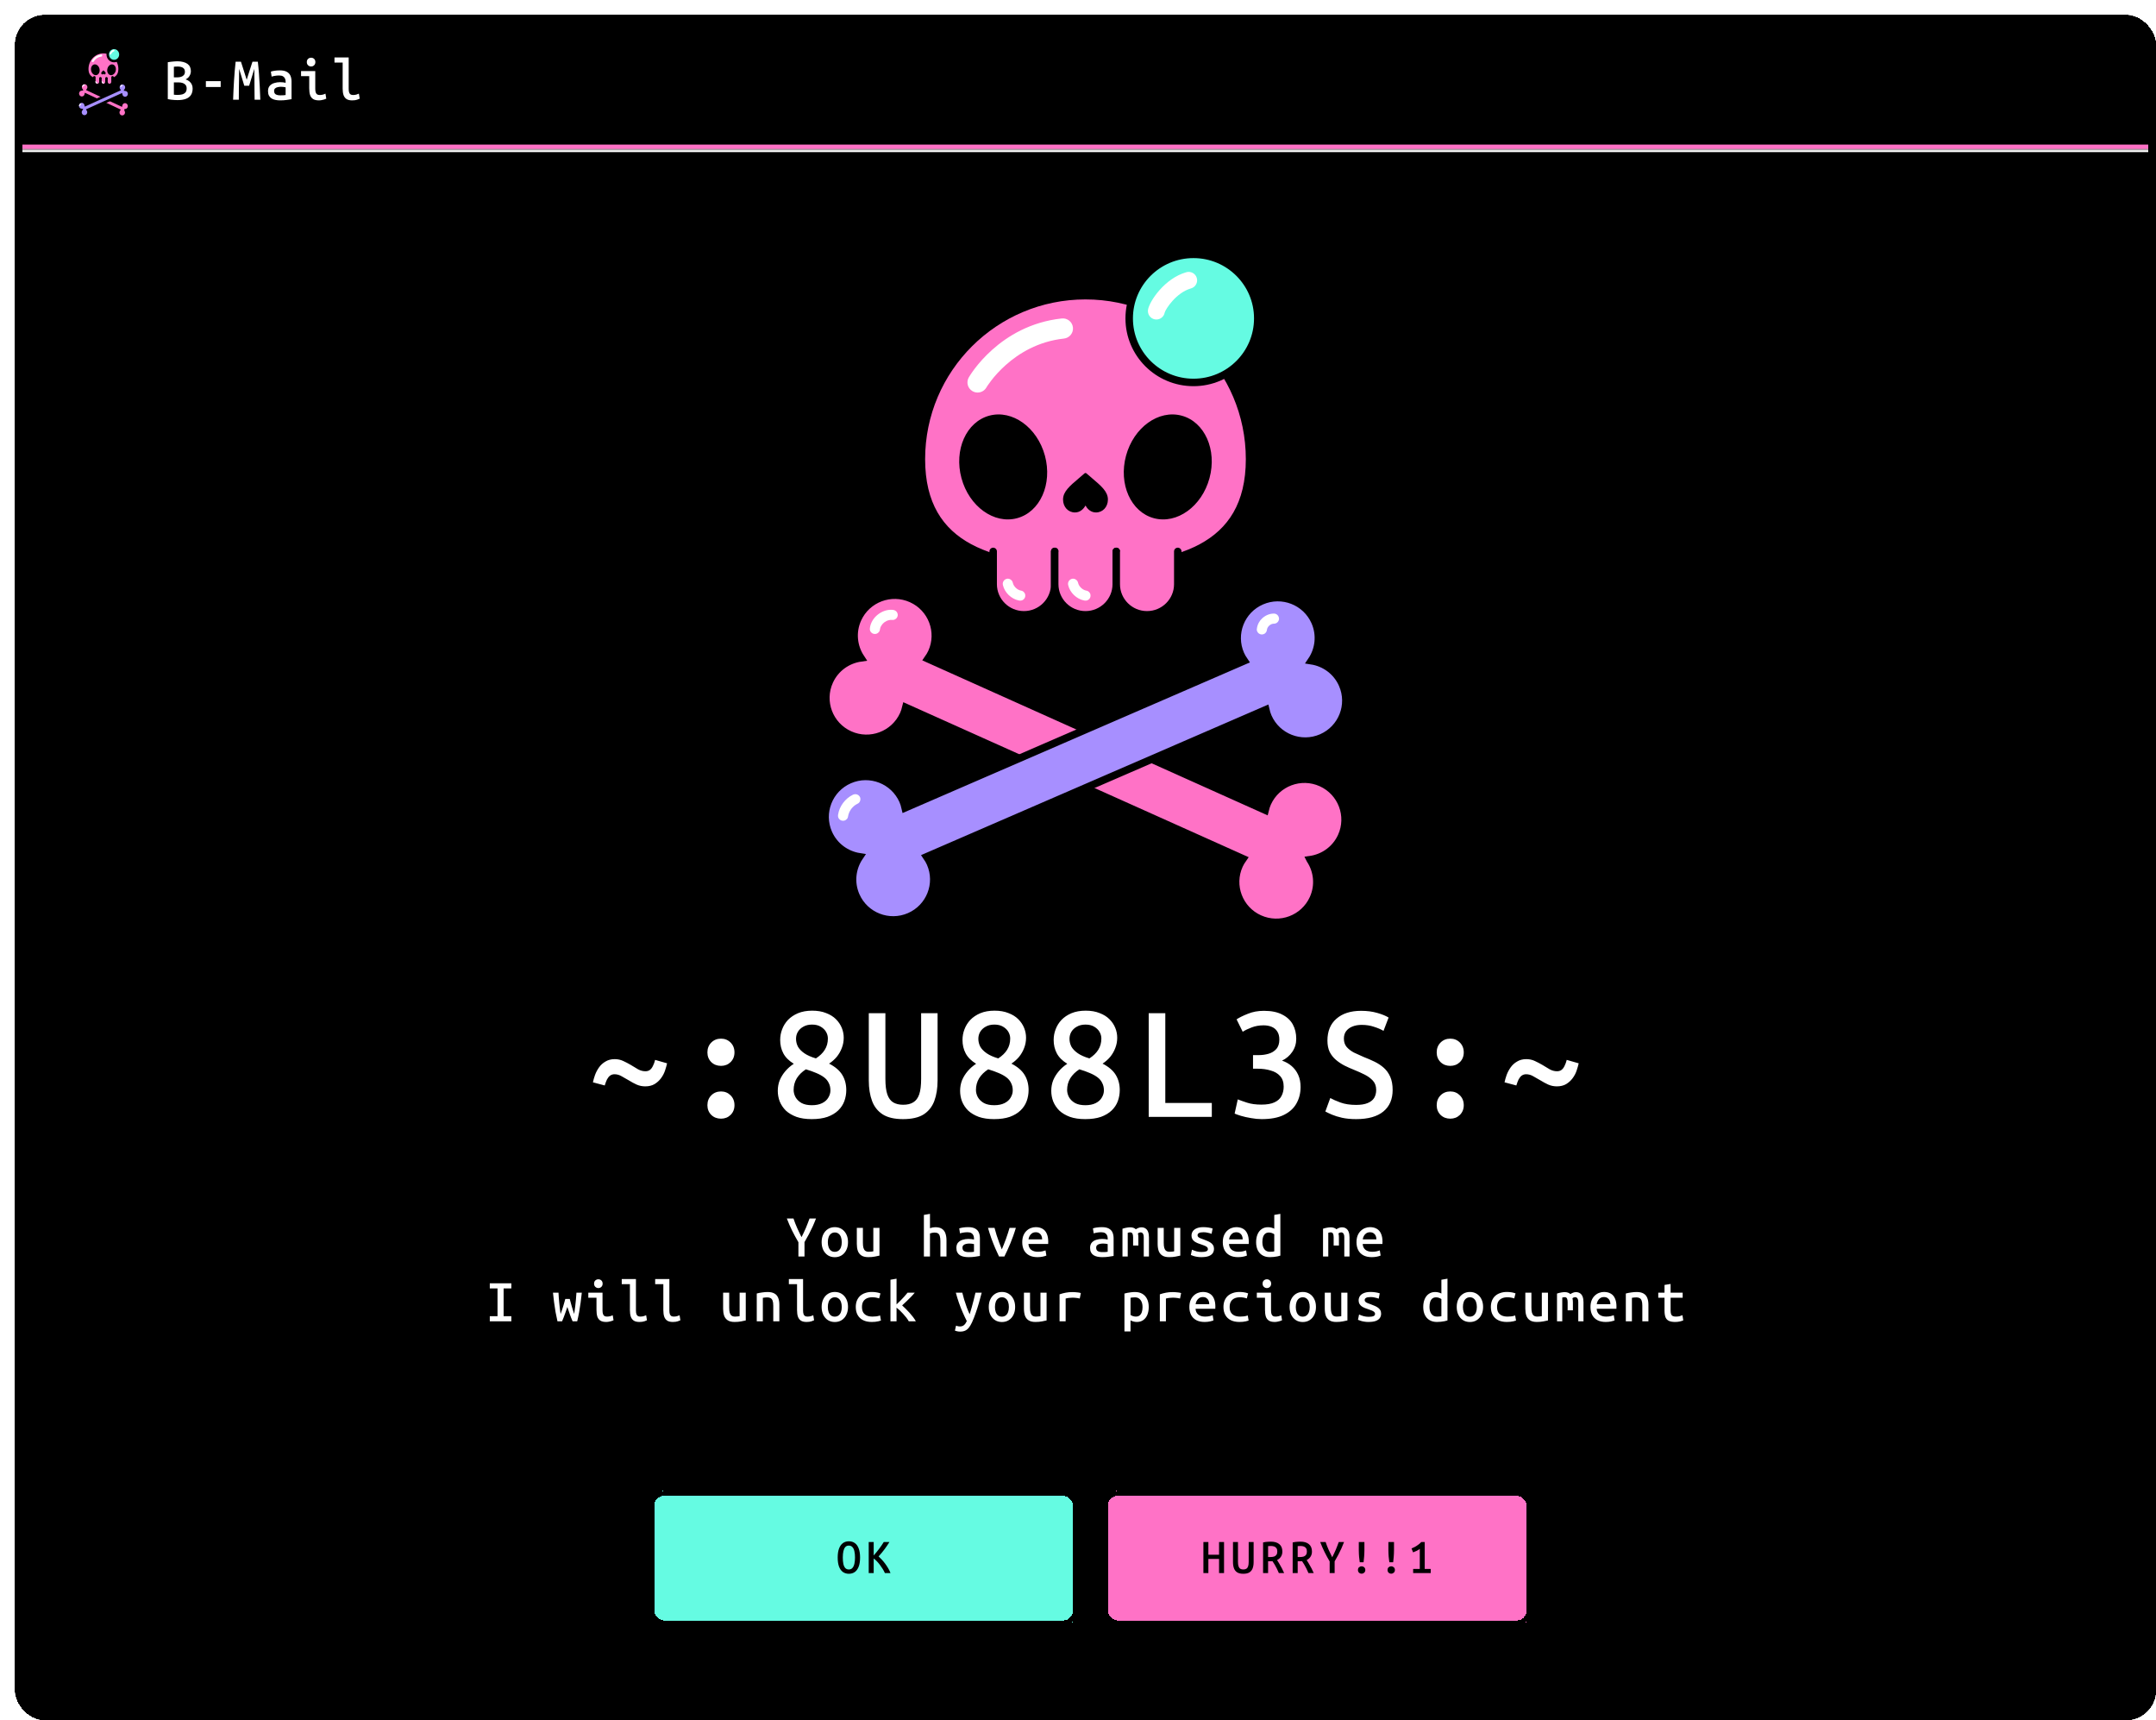 <svg width="865" height="690" viewBox="0 0 865 690" fill="none" xmlns="http://www.w3.org/2000/svg">
<g filter="url(#filter0_d_37_15426)">
<g clip-path="url(#clip0_37_15426)">
<mask id="path-3-inside-1_37_15426" fill="white">
<path d="M0 0H859V54H0V0Z"/>
</mask>
<path d="M0 0H859V54H0V0Z" fill="black"/>
<path d="M859 52H0V56H859V52Z" fill="#FF72C6" mask="url(#path-3-inside-1_37_15426)"/>
<g clip-path="url(#clip1_37_15426)">
<path d="M35.498 14.915C39.083 14.915 41.989 17.937 41.989 21.665C41.989 25.393 39.083 26.165 35.498 26.165C31.914 26.165 29.008 25.393 29.008 21.665C29.008 17.937 31.914 14.915 35.498 14.915Z" fill="#FF72C6" stroke="black"/>
<path d="M39.771 18.498C41.176 18.498 42.314 17.314 42.314 15.853C42.314 14.393 41.176 13.209 39.771 13.209C38.367 13.209 37.228 14.393 37.228 15.853C37.228 17.314 38.367 18.498 39.771 18.498Z" fill="#65FBE2" stroke="black"/>
<path d="M38.304 15.899C38.284 15.899 38.263 15.897 38.242 15.893C38.06 15.858 37.941 15.675 37.974 15.486C38.037 15.14 38.627 14.2 39.49 13.946C39.668 13.893 39.853 14.001 39.903 14.186C39.953 14.371 39.85 14.563 39.672 14.616C39.089 14.787 38.667 15.469 38.632 15.617C38.602 15.784 38.462 15.899 38.304 15.899Z" fill="white"/>
<path d="M40.405 22.449C40.708 21.28 40.215 20.125 39.303 19.869C38.391 19.614 37.406 20.354 37.103 21.523C36.8 22.693 37.294 23.848 38.206 24.103C39.117 24.359 40.102 23.618 40.405 22.449Z" fill="black"/>
<path d="M32.793 24.103C33.705 23.848 34.198 22.693 33.895 21.523C33.592 20.354 32.608 19.613 31.696 19.869C30.784 20.124 30.291 21.279 30.593 22.449C30.896 23.618 31.881 24.359 32.793 24.103Z" fill="black"/>
<path d="M34.284 25.475V26.827C34.284 27.526 33.739 28.093 33.067 28.093C32.395 28.093 31.85 27.526 31.85 26.827V25" fill="#FF72C6"/>
<path d="M34.284 25.475V26.827C34.284 27.526 33.739 28.093 33.067 28.093C32.395 28.093 31.85 27.526 31.85 26.827V25" stroke="black" stroke-linecap="round" stroke-linejoin="round"/>
<path d="M36.719 25.475V26.827C36.719 27.526 36.174 28.093 35.502 28.093C34.83 28.093 34.285 27.526 34.285 26.827V25.475" fill="#FF72C6"/>
<path d="M36.719 25.475V26.827C36.719 27.526 36.174 28.093 35.502 28.093C34.83 28.093 34.285 27.526 34.285 26.827V25.475" stroke="black" stroke-linecap="round" stroke-linejoin="round"/>
<path d="M39.151 25V26.827C39.151 27.526 38.606 28.093 37.934 28.093C37.262 28.093 36.717 27.526 36.717 26.827V25.475" fill="#FF72C6"/>
<path d="M39.151 25V26.827C39.151 27.526 38.606 28.093 37.934 28.093C37.262 28.093 36.717 27.526 36.717 26.827V25.475" stroke="black" stroke-linecap="round" stroke-linejoin="round"/>
<path d="M35.085 23.866C35.181 23.866 35.269 23.834 35.347 23.772C35.422 23.712 35.471 23.635 35.501 23.58C35.53 23.635 35.58 23.712 35.654 23.772C35.732 23.834 35.82 23.866 35.917 23.866C36.185 23.866 36.388 23.637 36.388 23.334C36.388 23.007 36.135 22.783 35.752 22.444C35.687 22.386 35.614 22.321 35.537 22.251C35.527 22.242 35.514 22.237 35.501 22.237C35.487 22.237 35.474 22.242 35.464 22.251C35.388 22.321 35.314 22.386 35.249 22.444C34.866 22.783 34.613 23.007 34.613 23.334C34.613 23.637 34.816 23.866 35.085 23.866L35.085 23.866Z" fill="black"/>
<path d="M32.234 26.866C32.269 27.02 32.353 27.167 32.463 27.277C32.573 27.387 32.715 27.471 32.866 27.501C32.919 27.512 32.972 27.509 33.02 27.48C33.062 27.455 33.102 27.405 33.113 27.355C33.124 27.302 33.122 27.242 33.093 27.194C33.065 27.151 33.023 27.109 32.972 27.099C32.931 27.09 32.891 27.078 32.851 27.061L32.899 27.082C32.85 27.059 32.803 27.031 32.76 26.997L32.801 27.03C32.756 26.994 32.716 26.952 32.681 26.905L32.713 26.948C32.68 26.903 32.653 26.854 32.632 26.802L32.652 26.852C32.639 26.821 32.629 26.788 32.622 26.755C32.598 26.648 32.475 26.575 32.375 26.609C32.268 26.645 32.209 26.752 32.234 26.866L32.234 26.866Z" fill="white"/>
<path d="M34.814 26.866C34.849 27.02 34.933 27.167 35.043 27.277C35.153 27.387 35.295 27.471 35.446 27.501C35.5 27.512 35.552 27.509 35.6 27.48C35.642 27.455 35.682 27.405 35.693 27.355C35.704 27.302 35.702 27.242 35.672 27.194C35.645 27.151 35.603 27.109 35.553 27.099C35.511 27.09 35.471 27.078 35.431 27.061L35.479 27.082C35.43 27.059 35.383 27.031 35.34 26.997L35.381 27.03C35.336 26.994 35.296 26.952 35.261 26.905L35.293 26.948C35.26 26.903 35.233 26.854 35.212 26.802L35.232 26.852C35.219 26.821 35.209 26.788 35.202 26.755C35.178 26.648 35.055 26.575 34.955 26.609C34.848 26.645 34.789 26.752 34.815 26.866L34.814 26.866Z" fill="white"/>
<path d="M31.233 18.914C31.165 18.914 31.097 18.896 31.034 18.859C30.842 18.744 30.775 18.49 30.885 18.29C30.933 18.203 32.093 16.135 34.562 15.855C34.783 15.831 34.981 15.996 35.005 16.225C35.029 16.454 34.87 16.661 34.649 16.686C32.597 16.918 31.592 18.687 31.582 18.705C31.507 18.839 31.372 18.914 31.233 18.914L31.233 18.914Z" fill="white"/>
<path d="M44.386 38.203C44.912 38.126 45.391 37.78 45.626 37.239C45.991 36.399 45.633 35.409 44.824 35.029C44.016 34.649 43.065 35.022 42.699 35.863C42.657 35.959 42.628 36.057 42.605 36.157L29.268 29.908C29.324 29.825 29.376 29.737 29.418 29.641C29.783 28.8 29.424 27.811 28.616 27.431C27.808 27.051 26.857 27.424 26.491 28.265C26.256 28.806 26.322 29.408 26.614 29.87C26.087 29.947 25.609 30.293 25.374 30.834C25.008 31.675 25.367 32.664 26.175 33.044C26.983 33.424 27.935 33.051 28.3 32.211C28.342 32.115 28.371 32.016 28.394 31.917L41.732 38.165C41.676 38.249 41.624 38.336 41.582 38.433C41.217 39.273 41.575 40.263 42.383 40.643C43.192 41.023 44.143 40.65 44.508 39.809C44.744 39.268 44.678 38.666 44.386 38.204L44.386 38.203Z" fill="#FF72C6" stroke="black"/>
<path d="M27.363 28.73C27.367 28.697 27.374 28.663 27.384 28.63C27.387 28.621 27.39 28.611 27.394 28.601C27.396 28.593 27.408 28.563 27.394 28.598C27.38 28.634 27.394 28.601 27.396 28.595C27.4 28.587 27.404 28.58 27.407 28.572C27.423 28.542 27.441 28.514 27.46 28.486C27.474 28.465 27.429 28.526 27.45 28.5C27.456 28.492 27.463 28.484 27.469 28.476C27.48 28.463 27.492 28.451 27.504 28.439C27.516 28.427 27.528 28.416 27.541 28.405C27.547 28.399 27.572 28.379 27.544 28.402C27.515 28.424 27.54 28.405 27.547 28.4C27.574 28.38 27.602 28.362 27.632 28.347C27.64 28.342 27.649 28.338 27.658 28.333C27.683 28.321 27.641 28.342 27.637 28.342C27.652 28.342 27.674 28.328 27.689 28.323C27.721 28.312 27.755 28.305 27.789 28.3L27.736 28.307C27.782 28.301 27.827 28.3 27.873 28.304C27.922 28.309 27.982 28.278 28.015 28.243C28.05 28.207 28.076 28.148 28.074 28.096C28.069 27.974 27.986 27.898 27.873 27.887C27.462 27.847 27.033 28.192 26.976 28.619C26.968 28.677 26.966 28.727 26.996 28.78C27.02 28.824 27.068 28.865 27.116 28.876C27.167 28.888 27.225 28.886 27.27 28.855C27.311 28.828 27.356 28.783 27.363 28.73Z" fill="white"/>
<path d="M26.564 38.086C26.039 38.001 25.565 37.649 25.336 37.105C24.981 36.26 25.352 35.276 26.164 34.906C26.977 34.537 27.924 34.922 28.279 35.767C28.32 35.864 28.348 35.963 28.37 36.062L41.782 29.991C41.727 29.906 41.676 29.818 41.636 29.721C41.281 28.876 41.651 27.892 42.464 27.522C43.277 27.153 44.224 27.538 44.579 28.384C44.807 28.928 44.734 29.529 44.436 29.987C44.962 30.072 45.436 30.424 45.665 30.968C46.02 31.813 45.649 32.798 44.837 33.167C44.024 33.537 43.077 33.151 42.722 32.306C42.681 32.209 42.653 32.11 42.631 32.011L29.219 38.083C29.274 38.167 29.325 38.255 29.365 38.352C29.721 39.197 29.35 40.182 28.537 40.551C27.724 40.92 26.777 40.535 26.422 39.69C26.193 39.145 26.267 38.544 26.564 38.086Z" fill="#A78FFF" stroke="black"/>
<path d="M26.103 36.443C26.114 36.373 26.133 36.305 26.159 36.239L26.139 36.289C26.159 36.239 26.183 36.191 26.211 36.145C26.218 36.133 26.225 36.122 26.233 36.111C26.242 36.097 26.273 36.06 26.23 36.112C26.247 36.092 26.263 36.071 26.281 36.051C26.299 36.031 26.317 36.012 26.337 35.994C26.346 35.985 26.356 35.976 26.366 35.968C26.406 35.933 26.336 35.989 26.364 35.969C26.407 35.938 26.451 35.909 26.498 35.885C26.592 35.837 26.625 35.69 26.57 35.6C26.507 35.499 26.396 35.473 26.295 35.525C25.998 35.676 25.769 35.992 25.716 36.332C25.707 36.39 25.707 36.441 25.736 36.493C25.761 36.537 25.808 36.578 25.856 36.589C25.908 36.601 25.965 36.599 26.011 36.568C26.052 36.541 26.095 36.496 26.103 36.444V36.443Z" fill="white"/>
<path d="M42.957 28.041C42.785 28.041 42.623 28.115 42.496 28.233C42.441 28.284 42.392 28.349 42.357 28.417C42.31 28.506 42.288 28.595 42.278 28.695C42.273 28.745 42.304 28.809 42.337 28.843C42.371 28.879 42.429 28.906 42.479 28.904C42.531 28.901 42.584 28.884 42.621 28.843L42.652 28.8C42.67 28.768 42.679 28.733 42.679 28.695C42.68 28.69 42.68 28.686 42.681 28.681L42.674 28.737C42.679 28.697 42.689 28.659 42.704 28.622L42.683 28.672C42.7 28.631 42.722 28.593 42.748 28.558L42.716 28.6C42.742 28.565 42.773 28.533 42.806 28.505L42.766 28.538C42.801 28.509 42.84 28.486 42.882 28.467L42.834 28.488C42.871 28.472 42.91 28.461 42.95 28.455L42.896 28.463C42.916 28.46 42.937 28.459 42.957 28.459C43.008 28.459 43.063 28.436 43.099 28.398C43.134 28.362 43.16 28.302 43.158 28.25C43.153 28.137 43.069 28.042 42.957 28.042L42.957 28.041Z" fill="white"/>
</g>
<path d="M65.236 34.154C64.869 34.154 64.451 34.139 63.982 34.11C63.527 34.081 63.065 34.037 62.596 33.978C62.141 33.919 61.716 33.846 61.32 33.758V18.952C61.687 18.879 62.09 18.82 62.53 18.776C62.97 18.717 63.417 18.673 63.872 18.644C64.327 18.6 64.745 18.578 65.126 18.578C66.035 18.578 66.835 18.673 67.524 18.864C68.213 19.04 68.785 19.297 69.24 19.634C69.695 19.971 70.032 20.389 70.252 20.888C70.472 21.372 70.582 21.937 70.582 22.582C70.582 23.051 70.487 23.506 70.296 23.946C70.12 24.371 69.871 24.753 69.548 25.09C69.225 25.413 68.866 25.662 68.47 25.838C69.086 26.043 69.599 26.322 70.01 26.674C70.435 27.026 70.751 27.437 70.956 27.906C71.176 28.375 71.286 28.903 71.286 29.49C71.286 30.575 71.051 31.463 70.582 32.152C70.113 32.841 69.431 33.347 68.536 33.67C67.641 33.993 66.541 34.154 65.236 34.154ZM65.434 32.064C66.021 32.064 66.571 31.998 67.084 31.866C67.612 31.719 68.045 31.463 68.382 31.096C68.719 30.715 68.888 30.179 68.888 29.49C68.888 28.874 68.741 28.397 68.448 28.06C68.155 27.708 67.766 27.451 67.282 27.29C66.798 27.129 66.255 27.048 65.654 27.048H63.762V31.976C63.865 31.991 64.07 32.013 64.378 32.042C64.686 32.057 65.038 32.064 65.434 32.064ZM63.762 25.024H65.192C65.735 25.024 66.226 24.951 66.666 24.804C67.121 24.657 67.487 24.423 67.766 24.1C68.045 23.777 68.184 23.352 68.184 22.824C68.184 22.267 68.052 21.834 67.788 21.526C67.524 21.218 67.179 21.005 66.754 20.888C66.343 20.756 65.889 20.69 65.39 20.69C65.053 20.69 64.737 20.697 64.444 20.712C64.165 20.727 63.938 20.749 63.762 20.778V25.024ZM76.6 28.896V26.542H82.54V28.896H76.6ZM87.525 34C87.569 32.753 87.62 31.47 87.679 30.15C87.752 28.83 87.826 27.51 87.899 26.19C87.987 24.87 88.082 23.587 88.185 22.34C88.288 21.079 88.405 19.883 88.537 18.754H90.671C90.906 19.443 91.148 20.199 91.397 21.02C91.661 21.827 91.925 22.663 92.189 23.528C92.468 24.379 92.732 25.2 92.981 25.992C93.245 25.156 93.509 24.313 93.773 23.462C94.037 22.611 94.301 21.79 94.565 20.998C94.829 20.191 95.071 19.443 95.291 18.754H97.447C97.638 20.411 97.792 22.069 97.909 23.726C98.041 25.383 98.144 27.063 98.217 28.764C98.305 30.451 98.378 32.196 98.437 34H96.149C96.134 32.753 96.12 31.441 96.105 30.062C96.105 28.683 96.098 27.275 96.083 25.838C96.068 24.401 96.054 22.993 96.039 21.614L93.949 28.39H92.013L89.945 21.614C89.945 22.993 89.93 24.401 89.901 25.838C89.886 27.275 89.864 28.683 89.835 30.062C89.82 31.441 89.813 32.753 89.813 34H87.525ZM106.414 34.264C105.754 34.264 105.123 34.205 104.522 34.088C103.935 33.971 103.414 33.773 102.96 33.494C102.52 33.215 102.168 32.834 101.904 32.35C101.654 31.866 101.53 31.265 101.53 30.546C101.53 29.651 101.757 28.947 102.212 28.434C102.681 27.906 103.282 27.532 104.016 27.312C104.764 27.077 105.541 26.96 106.348 26.96C106.773 26.96 107.169 26.982 107.536 27.026C107.917 27.07 108.269 27.129 108.592 27.202V26.718C108.592 26.293 108.511 25.897 108.35 25.53C108.203 25.163 107.939 24.863 107.558 24.628C107.191 24.393 106.67 24.276 105.996 24.276C105.35 24.276 104.764 24.327 104.236 24.43C103.708 24.518 103.29 24.621 102.982 24.738L102.674 22.736C102.982 22.604 103.466 22.487 104.126 22.384C104.8 22.281 105.512 22.23 106.26 22.23C107.448 22.23 108.379 22.421 109.054 22.802C109.743 23.169 110.234 23.689 110.528 24.364C110.821 25.039 110.968 25.823 110.968 26.718V33.78C110.498 33.868 109.853 33.971 109.032 34.088C108.225 34.205 107.352 34.264 106.414 34.264ZM106.48 32.24C106.905 32.24 107.301 32.233 107.668 32.218C108.049 32.189 108.357 32.152 108.592 32.108V29.028C108.372 28.969 108.093 28.918 107.756 28.874C107.418 28.83 107.081 28.808 106.744 28.808C106.289 28.808 105.842 28.859 105.402 28.962C104.976 29.05 104.632 29.219 104.368 29.468C104.104 29.703 103.972 30.04 103.972 30.48C103.972 31.14 104.199 31.602 104.654 31.866C105.108 32.115 105.717 32.24 106.48 32.24ZM121.958 34.264C120.961 34.264 120.176 34.081 119.604 33.714C119.032 33.333 118.629 32.79 118.394 32.086C118.174 31.367 118.064 30.48 118.064 29.424V24.54H114.786V22.516H120.484V29.6C120.484 30.231 120.55 30.729 120.682 31.096C120.814 31.463 121.012 31.727 121.276 31.888C121.54 32.035 121.878 32.108 122.288 32.108C122.67 32.108 123.058 32.064 123.454 31.976C123.85 31.873 124.224 31.734 124.576 31.558L124.906 33.582C124.657 33.699 124.371 33.809 124.048 33.912C123.74 34.015 123.403 34.095 123.036 34.154C122.684 34.227 122.325 34.264 121.958 34.264ZM118.812 20.668C118.358 20.668 117.954 20.507 117.602 20.184C117.265 19.861 117.096 19.436 117.096 18.908C117.096 18.351 117.265 17.918 117.602 17.61C117.954 17.302 118.358 17.148 118.812 17.148C119.296 17.148 119.7 17.302 120.022 17.61C120.36 17.918 120.528 18.351 120.528 18.908C120.528 19.436 120.36 19.861 120.022 20.184C119.7 20.507 119.296 20.668 118.812 20.668ZM135.281 34.264C134.342 34.264 133.594 34.088 133.037 33.736C132.479 33.369 132.076 32.834 131.827 32.13C131.592 31.426 131.475 30.553 131.475 29.512V19.106H128.197V17.038H133.895V29.622C133.895 30.267 133.961 30.773 134.093 31.14C134.239 31.507 134.445 31.763 134.709 31.91C134.973 32.042 135.288 32.108 135.655 32.108C136.197 32.108 136.674 32.042 137.085 31.91C137.495 31.763 137.796 31.646 137.987 31.558L138.317 33.582C138.155 33.67 137.803 33.809 137.261 34C136.733 34.176 136.073 34.264 135.281 34.264Z" fill="white"/>
<mask id="path-26-inside-2_37_15426" fill="white">
<path d="M0 54H859V684H0V54Z"/>
</mask>
<path d="M0 54H859V684H0V54Z" fill="black"/>
<path d="M0 55H859V53H0V55Z" fill="white" mask="url(#path-26-inside-2_37_15426)"/>
<g clip-path="url(#clip2_37_15426)">
<path d="M429.5 112.603C465.86 112.603 495.334 141.96 495.334 178.175C495.334 214.39 465.86 221.891 429.5 221.891C393.141 221.891 363.666 214.39 363.666 178.175C363.666 141.96 393.142 112.603 429.5 112.603Z" fill="#FF72C6" stroke="black" stroke-width="3"/>
<path d="M472.832 147.404C487.076 147.404 498.622 135.903 498.622 121.716C498.622 107.529 487.076 96.028 472.832 96.028C458.588 96.028 447.041 107.529 447.041 121.716C447.041 135.903 458.588 147.404 472.832 147.404Z" fill="#65FBE2" stroke="black" stroke-width="3"/>
<path d="M457.948 122.161C457.741 122.161 457.528 122.142 457.316 122.103C455.474 121.759 454.262 119.98 454.605 118.144C455.235 114.79 461.224 105.654 469.979 103.188C471.784 102.677 473.658 103.725 474.168 105.52C474.678 107.317 473.63 109.184 471.826 109.693C465.904 111.361 461.631 117.979 461.271 119.416C460.966 121.039 459.546 122.161 457.948 122.161Z" fill="white"/>
<path d="M479.259 185.788C482.332 174.429 477.326 163.21 468.078 160.728C458.83 158.245 448.842 165.441 445.769 176.799C442.696 188.158 447.702 199.377 456.95 201.859C466.198 204.342 476.186 197.146 479.259 185.788Z" fill="black"/>
<path d="M402.052 201.86C411.3 199.378 416.306 188.158 413.233 176.8C410.161 165.441 400.173 158.246 390.925 160.728C381.677 163.21 376.671 174.43 379.744 185.788C382.816 197.146 392.805 204.342 402.052 201.86Z" fill="black"/>
<path d="M417.155 215.185V228.322C417.155 235.112 411.628 240.617 404.811 240.617C397.994 240.617 392.467 235.112 392.467 228.322V215.185" fill="#FF72C6"/>
<path d="M417.155 215.185V228.322C417.155 235.112 411.628 240.617 404.811 240.617C397.994 240.617 392.467 235.112 392.467 228.322V215.185" stroke="black" stroke-width="3" stroke-linecap="round" stroke-linejoin="round"/>
<path d="M441.845 215.185V228.322C441.845 235.112 436.317 240.617 429.5 240.617C422.684 240.617 417.156 235.112 417.156 228.322V215.185" fill="#FF72C6"/>
<path d="M441.845 215.185V228.322C441.845 235.112 436.317 240.617 429.5 240.617C422.684 240.617 417.156 235.112 417.156 228.322V215.185" stroke="black" stroke-width="3" stroke-linecap="round" stroke-linejoin="round"/>
<path d="M466.532 215.185V228.322C466.532 235.112 461.005 240.617 454.188 240.617C447.371 240.617 441.844 235.112 441.844 228.322V215.185" fill="#FF72C6"/>
<path d="M466.532 215.185V228.322C466.532 235.112 461.005 240.617 454.188 240.617C447.371 240.617 441.844 235.112 441.844 228.322V215.185" stroke="black" stroke-width="3" stroke-linecap="round" stroke-linejoin="round"/>
<path d="M425.282 199.555C426.259 199.555 427.154 199.247 427.944 198.638C428.7 198.056 429.205 197.314 429.501 196.773C429.798 197.312 430.302 198.054 431.058 198.638C431.847 199.247 432.742 199.555 433.72 199.555C436.445 199.555 438.501 197.335 438.501 194.389C438.501 191.208 435.936 189.031 432.054 185.736C431.395 185.177 430.648 184.542 429.872 183.866C429.77 183.777 429.638 183.729 429.501 183.729C429.364 183.729 429.234 183.777 429.13 183.866C428.354 184.542 427.606 185.178 426.946 185.738C423.064 189.032 420.5 191.209 420.5 194.39C420.5 197.335 422.555 199.556 425.281 199.556L425.282 199.555Z" fill="black"/>
<path d="M396.374 228.693C396.728 230.196 397.576 231.622 398.693 232.688C399.811 233.753 401.248 234.575 402.778 234.866C403.324 234.97 403.854 234.948 404.347 234.662C404.769 234.416 405.172 233.933 405.282 233.45C405.4 232.931 405.376 232.348 405.077 231.887C404.803 231.464 404.377 231.053 403.861 230.956C403.439 230.876 403.029 230.752 402.633 230.588L403.119 230.792C402.614 230.576 402.141 230.3 401.704 229.969L402.117 230.287C401.663 229.935 401.259 229.532 400.906 229.079L401.225 229.49C400.892 229.055 400.617 228.584 400.402 228.08L400.607 228.564C400.481 228.256 400.378 227.941 400.302 227.616C400.058 226.583 398.817 225.871 397.798 226.2C396.716 226.548 396.114 227.587 396.375 228.694L396.374 228.693Z" fill="white"/>
<path d="M422.555 228.693C422.91 230.196 423.758 231.622 424.875 232.688C425.992 233.753 427.43 234.575 428.959 234.866C429.505 234.97 430.036 234.948 430.529 234.662C430.951 234.416 431.354 233.933 431.464 233.45C431.582 232.931 431.558 232.348 431.259 231.887C430.985 231.464 430.558 231.053 430.043 230.956C429.621 230.876 429.211 230.752 428.814 230.588L429.3 230.792C428.795 230.576 428.323 230.3 427.886 229.969L428.298 230.287C427.845 229.935 427.441 229.532 427.088 229.079L427.407 229.49C427.074 229.055 426.798 228.584 426.584 228.08L426.789 228.564C426.663 228.256 426.56 227.941 426.484 227.616C426.239 226.583 424.999 225.871 423.979 226.2C422.897 226.548 422.296 227.587 422.557 228.694L422.555 228.693Z" fill="white"/>
<path d="M386.212 151.454C385.526 151.454 384.829 151.279 384.193 150.915C382.246 149.803 381.567 147.337 382.679 145.394C383.168 144.541 394.934 124.457 419.979 121.74C422.215 121.501 424.225 123.107 424.469 125.334C424.714 127.559 423.097 129.562 420.863 129.805C400.048 132.062 389.849 149.25 389.748 149.423C388.994 150.725 387.623 151.455 386.214 151.455L386.212 151.454Z" fill="white"/>
<path d="M519.627 338.834C524.967 338.082 529.821 334.724 532.207 329.467C535.914 321.303 532.275 311.691 524.078 307.999C515.88 304.307 506.231 307.931 502.524 316.096C502.099 317.03 501.804 317.988 501.569 318.949L366.289 258.253C366.858 257.442 367.384 256.59 367.809 255.656C371.516 247.491 367.877 237.88 359.68 234.187C351.482 230.495 341.833 234.12 338.126 242.284C335.738 247.541 336.411 253.39 339.372 257.88C334.032 258.632 329.178 261.99 326.791 267.248C323.084 275.413 326.723 285.024 334.921 288.717C343.118 292.409 352.768 288.784 356.475 280.619C356.9 279.685 357.194 278.728 357.429 277.767L492.711 338.462C492.141 339.274 491.615 340.125 491.191 341.06C487.484 349.224 491.123 358.836 499.32 362.528C507.517 366.22 517.167 362.596 520.874 354.431C523.262 349.174 522.589 343.326 519.628 338.836L519.627 338.834Z" fill="#FF72C6" stroke="black" stroke-width="3"/>
<path d="M346.967 246.812C347.013 246.482 347.084 246.158 347.183 245.84C347.213 245.745 347.245 245.651 347.279 245.559C347.309 245.479 347.43 245.187 347.287 245.525C347.141 245.874 347.279 245.555 347.308 245.495C347.344 245.421 347.381 245.347 347.42 245.274C347.578 244.98 347.761 244.706 347.954 244.434C348.095 244.237 347.636 244.822 347.851 244.569C347.916 244.493 347.98 244.416 348.048 244.342C348.159 244.218 348.276 244.099 348.396 243.982C348.517 243.866 348.642 243.755 348.77 243.648C348.833 243.596 349.085 243.4 348.8 243.62C348.515 243.84 348.768 243.648 348.836 243.6C349.109 243.408 349.397 243.235 349.694 243.083C349.784 243.037 349.875 242.997 349.964 242.954C350.214 242.835 349.79 243.039 349.754 243.04C349.906 243.035 350.122 242.902 350.271 242.856C350.605 242.752 350.946 242.679 351.29 242.628L350.749 242.701C351.214 242.64 351.677 242.63 352.146 242.674C352.637 242.72 353.249 242.415 353.586 242.08C353.939 241.729 354.205 241.151 354.182 240.646C354.129 239.463 353.284 238.723 352.146 238.618C347.973 238.232 343.626 241.58 343.04 245.733C342.96 246.297 342.944 246.784 343.245 247.296C343.492 247.717 343.977 248.118 344.461 248.228C344.983 248.345 345.568 248.321 346.03 248.024C346.443 247.759 346.895 247.319 346.967 246.812Z" fill="white"/>
<path d="M338.863 337.692C333.533 336.872 328.722 333.453 326.403 328.167C322.8 319.956 326.561 310.392 334.805 306.802C343.048 303.214 352.651 306.961 356.255 315.171C356.667 316.111 356.95 317.071 357.172 318.035L493.215 259.053C492.656 258.235 492.14 257.377 491.728 256.437C488.125 248.227 491.887 238.662 500.13 235.073C508.374 231.485 517.976 235.231 521.58 243.442C523.9 248.728 523.153 254.567 520.135 259.021C525.466 259.84 530.277 263.26 532.596 268.547C536.199 276.758 532.438 286.322 524.194 289.912C515.951 293.5 506.348 289.754 502.744 281.543C502.332 280.603 502.049 279.643 501.827 278.679L365.784 337.661C366.343 338.479 366.859 339.337 367.271 340.277C370.874 348.488 367.112 358.052 358.869 361.641C350.625 365.229 341.023 361.483 337.419 353.272C335.099 347.986 335.846 342.145 338.863 337.692Z" fill="#A78FFF" stroke="black" stroke-width="3"/>
<path d="M334.191 321.737C334.301 321.053 334.491 320.39 334.756 319.749L334.551 320.233C334.757 319.748 334.999 319.281 335.284 318.837C335.355 318.726 335.428 318.616 335.504 318.508C335.596 318.377 335.918 318.012 335.481 318.523C335.653 318.323 335.815 318.116 335.995 317.924C336.176 317.732 336.363 317.547 336.56 317.371C336.658 317.283 336.758 317.197 336.86 317.114C337.264 316.783 336.554 317.328 336.838 317.129C337.273 316.825 337.715 316.549 338.193 316.316C339.153 315.849 339.489 314.416 338.923 313.542C338.289 312.563 337.164 312.315 336.138 312.815C333.124 314.283 330.8 317.355 330.266 320.659C330.176 321.215 330.175 321.718 330.471 322.222C330.718 322.643 331.202 323.044 331.687 323.154C332.208 323.271 332.793 323.247 333.256 322.949C333.674 322.682 334.11 322.248 334.191 321.738V321.737Z" fill="white"/>
<path d="M505.121 240.117C503.375 240.108 501.737 240.827 500.449 241.974C499.885 242.475 499.39 243.104 499.032 243.766C498.562 244.634 498.337 245.494 498.232 246.466C498.181 246.95 498.497 247.57 498.828 247.901C499.181 248.252 499.761 248.517 500.268 248.494C500.795 248.471 501.341 248.298 501.708 247.901L502.027 247.49C502.212 247.173 502.304 246.833 502.306 246.466C502.31 246.42 502.315 246.376 502.322 246.331L502.249 246.871C502.303 246.488 502.405 246.118 502.55 245.759L502.345 246.243C502.515 245.844 502.733 245.475 502.995 245.131L502.676 245.542C502.945 245.199 503.25 244.894 503.591 244.624L503.179 244.941C503.541 244.663 503.933 244.432 504.354 244.253L503.868 244.457C504.248 244.302 504.64 244.195 505.048 244.138L504.506 244.211C504.71 244.185 504.915 244.173 505.12 244.175C505.639 244.177 506.192 243.946 506.56 243.581C506.913 243.23 507.179 242.652 507.156 242.147C507.105 241.043 506.261 240.124 505.12 240.119L505.121 240.117Z" fill="white"/>
</g>
<path d="M252.882 429.76C251.642 429.76 250.482 429.52 249.402 429.04C248.362 428.56 247.362 428.02 246.402 427.42C245.402 426.82 244.422 426.26 243.462 425.74C242.542 425.18 241.562 424.9 240.522 424.9C239.882 424.9 239.302 425.08 238.782 425.44C238.302 425.8 237.882 426.32 237.522 427C237.202 427.68 236.902 428.48 236.622 429.4L231.882 428.14C232.082 427.22 232.362 426.24 232.722 425.2C233.122 424.12 233.662 423.1 234.342 422.14C235.022 421.18 235.882 420.4 236.922 419.8C237.962 419.16 239.202 418.84 240.642 418.84C241.842 418.84 242.962 419.08 244.002 419.56C245.042 420.04 246.042 420.56 247.002 421.12C248.042 421.76 249.042 422.36 250.002 422.92C250.962 423.44 251.942 423.7 252.942 423.7C253.662 423.7 254.262 423.52 254.742 423.16C255.222 422.8 255.622 422.28 255.942 421.6C256.302 420.92 256.602 420.1 256.842 419.14L261.642 420.52C261.442 421.4 261.162 422.38 260.802 423.46C260.442 424.54 259.902 425.56 259.182 426.52C258.502 427.44 257.642 428.22 256.602 428.86C255.562 429.46 254.322 429.76 252.882 429.76ZM283.276 442.72C281.716 442.72 280.416 442.22 279.376 441.22C278.336 440.18 277.816 438.88 277.816 437.32C277.816 435.72 278.336 434.4 279.376 433.36C280.416 432.32 281.716 431.8 283.276 431.8C284.796 431.8 286.076 432.32 287.116 433.36C288.156 434.4 288.676 435.72 288.676 437.32C288.676 438.88 288.156 440.18 287.116 441.22C286.076 442.22 284.796 442.72 283.276 442.72ZM283.276 421.54C281.716 421.54 280.416 421.04 279.376 420.04C278.336 419 277.816 417.7 277.816 416.14C277.816 414.54 278.336 413.22 279.376 412.18C280.416 411.14 281.716 410.62 283.276 410.62C284.796 410.62 286.076 411.14 287.116 412.18C288.156 413.22 288.676 414.54 288.676 416.14C288.676 417.7 288.156 419 287.116 420.04C286.076 421.04 284.796 421.54 283.276 421.54ZM319.67 442.9C317.31 442.9 315.27 442.6 313.55 442C311.83 441.36 310.41 440.52 309.29 439.48C308.21 438.4 307.39 437.18 306.83 435.82C306.31 434.46 306.05 433.04 306.05 431.56C306.05 430.04 306.31 428.62 306.83 427.3C307.39 425.98 308.15 424.76 309.11 423.64C310.07 422.52 311.19 421.54 312.47 420.7C310.51 419.5 309.11 418.1 308.27 416.5C307.43 414.9 307.01 413.12 307.01 411.16C307.01 409.68 307.27 408.26 307.79 406.9C308.31 405.5 309.09 404.24 310.13 403.12C311.21 402 312.55 401.1 314.15 400.42C315.79 399.74 317.69 399.4 319.85 399.4C322.01 399.4 323.87 399.72 325.43 400.36C327.03 400.96 328.35 401.78 329.39 402.82C330.43 403.86 331.21 405.02 331.73 406.3C332.25 407.58 332.51 408.9 332.51 410.26C332.51 411.7 332.25 413.08 331.73 414.4C331.25 415.68 330.57 416.86 329.69 417.94C328.81 418.98 327.79 419.88 326.63 420.64C329.07 421.88 330.83 423.38 331.91 425.14C332.99 426.9 333.53 428.94 333.53 431.26C333.53 432.78 333.27 434.26 332.75 435.7C332.23 437.1 331.41 438.34 330.29 439.42C329.17 440.5 327.73 441.36 325.97 442C324.21 442.6 322.11 442.9 319.67 442.9ZM319.73 437.32C321.37 437.32 322.75 437.04 323.87 436.48C324.99 435.92 325.81 435.18 326.33 434.26C326.89 433.34 327.17 432.38 327.17 431.38C327.17 430.26 326.95 429.28 326.51 428.44C326.11 427.56 325.49 426.8 324.65 426.16C323.81 425.52 322.77 424.94 321.53 424.42C320.33 423.9 318.93 423.4 317.33 422.92C315.77 423.92 314.55 425.12 313.67 426.52C312.83 427.92 312.41 429.48 312.41 431.2C312.41 432.2 312.67 433.18 313.19 434.14C313.75 435.1 314.57 435.88 315.65 436.48C316.73 437.04 318.09 437.32 319.73 437.32ZM321.35 418.54C322.91 417.54 324.09 416.4 324.89 415.12C325.73 413.8 326.15 412.28 326.15 410.56C326.15 409.64 325.91 408.76 325.43 407.92C324.95 407.08 324.23 406.38 323.27 405.82C322.35 405.26 321.19 404.98 319.79 404.98C318.43 404.98 317.27 405.26 316.31 405.82C315.35 406.34 314.61 407.04 314.09 407.92C313.61 408.76 313.37 409.68 313.37 410.68C313.37 411.8 313.63 412.86 314.15 413.86C314.71 414.82 315.57 415.7 316.73 416.5C317.89 417.3 319.43 417.98 321.35 418.54ZM356.304 442.9C352.904 442.9 350.204 442.28 348.204 441.04C346.204 439.76 344.764 437.96 343.884 435.64C343.004 433.28 342.564 430.52 342.564 427.36V400.42H349.224V426.76C349.224 429.4 349.484 431.48 350.004 433C350.524 434.48 351.304 435.54 352.344 436.18C353.424 436.82 354.764 437.14 356.364 437.14C358.004 437.14 359.344 436.82 360.384 436.18C361.464 435.54 362.264 434.48 362.784 433C363.304 431.48 363.564 429.4 363.564 426.76V400.42H370.164V427.36C370.164 430.52 369.724 433.28 368.844 435.64C367.964 437.96 366.524 439.76 364.524 441.04C362.524 442.28 359.784 442.9 356.304 442.9ZM392.819 442.9C390.459 442.9 388.419 442.6 386.699 442C384.979 441.36 383.559 440.52 382.439 439.48C381.359 438.4 380.539 437.18 379.979 435.82C379.459 434.46 379.199 433.04 379.199 431.56C379.199 430.04 379.459 428.62 379.979 427.3C380.539 425.98 381.299 424.76 382.259 423.64C383.219 422.52 384.339 421.54 385.619 420.7C383.659 419.5 382.259 418.1 381.419 416.5C380.579 414.9 380.159 413.12 380.159 411.16C380.159 409.68 380.419 408.26 380.939 406.9C381.459 405.5 382.239 404.24 383.279 403.12C384.359 402 385.699 401.1 387.299 400.42C388.939 399.74 390.839 399.4 392.999 399.4C395.159 399.4 397.019 399.72 398.579 400.36C400.179 400.96 401.499 401.78 402.539 402.82C403.579 403.86 404.359 405.02 404.879 406.3C405.399 407.58 405.659 408.9 405.659 410.26C405.659 411.7 405.399 413.08 404.879 414.4C404.399 415.68 403.719 416.86 402.839 417.94C401.959 418.98 400.939 419.88 399.779 420.64C402.219 421.88 403.979 423.38 405.059 425.14C406.139 426.9 406.679 428.94 406.679 431.26C406.679 432.78 406.419 434.26 405.899 435.7C405.379 437.1 404.559 438.34 403.439 439.42C402.319 440.5 400.879 441.36 399.119 442C397.359 442.6 395.259 442.9 392.819 442.9ZM392.879 437.32C394.519 437.32 395.899 437.04 397.019 436.48C398.139 435.92 398.959 435.18 399.479 434.26C400.039 433.34 400.319 432.38 400.319 431.38C400.319 430.26 400.099 429.28 399.659 428.44C399.259 427.56 398.639 426.8 397.799 426.16C396.959 425.52 395.919 424.94 394.679 424.42C393.479 423.9 392.079 423.4 390.479 422.92C388.919 423.92 387.699 425.12 386.819 426.52C385.979 427.92 385.559 429.48 385.559 431.2C385.559 432.2 385.819 433.18 386.339 434.14C386.899 435.1 387.719 435.88 388.799 436.48C389.879 437.04 391.239 437.32 392.879 437.32ZM394.499 418.54C396.059 417.54 397.239 416.4 398.039 415.12C398.879 413.8 399.299 412.28 399.299 410.56C399.299 409.64 399.059 408.76 398.579 407.92C398.099 407.08 397.379 406.38 396.419 405.82C395.499 405.26 394.339 404.98 392.939 404.98C391.579 404.98 390.419 405.26 389.459 405.82C388.499 406.34 387.759 407.04 387.239 407.92C386.759 408.76 386.519 409.68 386.519 410.68C386.519 411.8 386.779 412.86 387.299 413.86C387.859 414.82 388.719 415.7 389.879 416.5C391.039 417.3 392.579 417.98 394.499 418.54ZM429.393 442.9C427.033 442.9 424.993 442.6 423.273 442C421.553 441.36 420.133 440.52 419.013 439.48C417.933 438.4 417.113 437.18 416.553 435.82C416.033 434.46 415.773 433.04 415.773 431.56C415.773 430.04 416.033 428.62 416.553 427.3C417.113 425.98 417.873 424.76 418.833 423.64C419.793 422.52 420.913 421.54 422.193 420.7C420.233 419.5 418.833 418.1 417.993 416.5C417.153 414.9 416.733 413.12 416.733 411.16C416.733 409.68 416.993 408.26 417.513 406.9C418.033 405.5 418.813 404.24 419.853 403.12C420.933 402 422.273 401.1 423.873 400.42C425.513 399.74 427.413 399.4 429.573 399.4C431.733 399.4 433.593 399.72 435.153 400.36C436.753 400.96 438.073 401.78 439.113 402.82C440.153 403.86 440.933 405.02 441.453 406.3C441.973 407.58 442.233 408.9 442.233 410.26C442.233 411.7 441.973 413.08 441.453 414.4C440.973 415.68 440.293 416.86 439.413 417.94C438.533 418.98 437.513 419.88 436.353 420.64C438.793 421.88 440.553 423.38 441.633 425.14C442.713 426.9 443.253 428.94 443.253 431.26C443.253 432.78 442.993 434.26 442.473 435.7C441.953 437.1 441.133 438.34 440.013 439.42C438.893 440.5 437.453 441.36 435.693 442C433.933 442.6 431.833 442.9 429.393 442.9ZM429.453 437.32C431.093 437.32 432.473 437.04 433.593 436.48C434.713 435.92 435.533 435.18 436.053 434.26C436.613 433.34 436.893 432.38 436.893 431.38C436.893 430.26 436.673 429.28 436.233 428.44C435.833 427.56 435.213 426.8 434.373 426.16C433.533 425.52 432.493 424.94 431.253 424.42C430.053 423.9 428.653 423.4 427.053 422.92C425.493 423.92 424.273 425.12 423.393 426.52C422.553 427.92 422.133 429.48 422.133 431.2C422.133 432.2 422.393 433.18 422.913 434.14C423.473 435.1 424.293 435.88 425.373 436.48C426.453 437.04 427.813 437.32 429.453 437.32ZM431.073 418.54C432.633 417.54 433.813 416.4 434.613 415.12C435.453 413.8 435.873 412.28 435.873 410.56C435.873 409.64 435.633 408.76 435.153 407.92C434.673 407.08 433.953 406.38 432.993 405.82C432.073 405.26 430.913 404.98 429.513 404.98C428.153 404.98 426.993 405.26 426.033 405.82C425.073 406.34 424.333 407.04 423.813 407.92C423.333 408.76 423.093 409.68 423.093 410.68C423.093 411.8 423.353 412.86 423.873 413.86C424.433 414.82 425.293 415.7 426.453 416.5C427.613 417.3 429.153 417.98 431.073 418.54ZM454.867 442V400.42H461.527V436.42H480.187V442H454.867ZM500.201 442.9C498.841 442.9 497.401 442.76 495.881 442.48C494.401 442.24 493.061 441.94 491.861 441.58C490.701 441.22 489.861 440.92 489.341 440.68L490.601 434.98C491.481 435.34 492.721 435.78 494.321 436.3C495.921 436.82 497.841 437.08 500.081 437.08C502.281 437.08 504.021 436.78 505.301 436.18C506.621 435.58 507.561 434.74 508.121 433.66C508.721 432.54 509.021 431.28 509.021 429.88C509.021 428.08 508.541 426.66 507.581 425.62C506.661 424.58 505.401 423.84 503.801 423.4C502.241 422.92 500.521 422.68 498.641 422.68H496.721V417.22H499.181C500.461 417.22 501.721 417.04 502.961 416.68C504.201 416.32 505.221 415.7 506.021 414.82C506.861 413.9 507.281 412.62 507.281 410.98C507.281 409.66 507.001 408.58 506.441 407.74C505.921 406.9 505.181 406.28 504.221 405.88C503.261 405.48 502.181 405.28 500.981 405.28C499.221 405.28 497.621 405.56 496.181 406.12C494.781 406.64 493.581 407.22 492.581 407.86L490.121 402.88C491.201 402.16 492.701 401.42 494.621 400.66C496.541 399.86 498.701 399.46 501.101 399.46C504.101 399.46 506.541 399.96 508.421 400.96C510.341 401.92 511.761 403.24 512.681 404.92C513.601 406.6 514.061 408.52 514.061 410.68C514.061 412.64 513.521 414.4 512.441 415.96C511.401 417.48 510.041 418.64 508.361 419.44C509.801 419.92 511.081 420.64 512.201 421.6C513.321 422.56 514.201 423.74 514.841 425.14C515.481 426.54 515.801 428.16 515.801 430C515.801 432.48 515.241 434.7 514.121 436.66C513.041 438.58 511.361 440.1 509.081 441.22C506.801 442.34 503.841 442.9 500.201 442.9ZM538.096 442.9C535.976 442.9 534.096 442.72 532.456 442.36C530.856 442 529.496 441.58 528.376 441.1C527.256 440.62 526.376 440.2 525.736 439.84L527.716 434.44C528.716 435 530.076 435.6 531.796 436.24C533.556 436.88 535.656 437.2 538.096 437.2C539.976 437.2 541.496 436.96 542.656 436.48C543.856 436 544.736 435.32 545.296 434.44C545.856 433.52 546.136 432.44 546.136 431.2C546.136 429.68 545.696 428.44 544.816 427.48C543.936 426.52 542.816 425.7 541.456 425.02C540.096 424.34 538.716 423.72 537.316 423.16C535.996 422.64 534.696 422.06 533.416 421.42C532.176 420.78 531.036 420.02 529.996 419.14C528.956 418.26 528.116 417.2 527.476 415.96C526.876 414.68 526.576 413.16 526.576 411.4C526.576 407.64 527.776 404.72 530.176 402.64C532.576 400.52 535.876 399.46 540.076 399.46C542.476 399.46 544.636 399.74 546.556 400.3C548.516 400.86 550.036 401.48 551.116 402.16L549.076 407.5C548.076 406.9 546.816 406.36 545.296 405.88C543.816 405.36 542.156 405.1 540.316 405.1C538.916 405.1 537.676 405.32 536.596 405.76C535.556 406.16 534.716 406.78 534.076 407.62C533.476 408.42 533.176 409.42 533.176 410.62C533.176 411.94 533.536 413.04 534.256 413.92C535.016 414.8 535.996 415.56 537.196 416.2C538.436 416.8 539.716 417.38 541.036 417.94C542.596 418.54 544.076 419.18 545.476 419.86C546.876 420.54 548.116 421.36 549.196 422.32C550.276 423.28 551.136 424.48 551.776 425.92C552.416 427.36 552.736 429.12 552.736 431.2C552.736 434.92 551.496 437.8 549.016 439.84C546.536 441.88 542.896 442.9 538.096 442.9ZM575.87 442.72C574.31 442.72 573.01 442.22 571.97 441.22C570.93 440.18 570.41 438.88 570.41 437.32C570.41 435.72 570.93 434.4 571.97 433.36C573.01 432.32 574.31 431.8 575.87 431.8C577.39 431.8 578.67 432.32 579.71 433.36C580.75 434.4 581.27 435.72 581.27 437.32C581.27 438.88 580.75 440.18 579.71 441.22C578.67 442.22 577.39 442.72 575.87 442.72ZM575.87 421.54C574.31 421.54 573.01 421.04 571.97 420.04C570.93 419 570.41 417.7 570.41 416.14C570.41 414.54 570.93 413.22 571.97 412.18C573.01 411.14 574.31 410.62 575.87 410.62C577.39 410.62 578.67 411.14 579.71 412.18C580.75 413.22 581.27 414.54 581.27 416.14C581.27 417.7 580.75 419 579.71 420.04C578.67 421.04 577.39 421.54 575.87 421.54ZM618.624 429.76C617.384 429.76 616.224 429.52 615.144 429.04C614.104 428.56 613.104 428.02 612.144 427.42C611.144 426.82 610.164 426.26 609.204 425.74C608.284 425.18 607.304 424.9 606.264 424.9C605.624 424.9 605.044 425.08 604.524 425.44C604.044 425.8 603.624 426.32 603.264 427C602.944 427.68 602.644 428.48 602.364 429.4L597.624 428.14C597.824 427.22 598.104 426.24 598.464 425.2C598.864 424.12 599.404 423.1 600.084 422.14C600.764 421.18 601.624 420.4 602.664 419.8C603.704 419.16 604.944 418.84 606.384 418.84C607.584 418.84 608.704 419.08 609.744 419.56C610.784 420.04 611.784 420.56 612.744 421.12C613.784 421.76 614.784 422.36 615.744 422.92C616.704 423.44 617.684 423.7 618.684 423.7C619.404 423.7 620.004 423.52 620.484 423.16C620.964 422.8 621.364 422.28 621.684 421.6C622.044 420.92 622.344 420.1 622.584 419.14L627.384 420.52C627.184 421.4 626.904 422.38 626.544 423.46C626.184 424.54 625.644 425.56 624.924 426.52C624.244 427.44 623.384 428.22 622.344 428.86C621.304 429.46 620.064 429.76 618.624 429.76Z" fill="white"/>
<path d="M314.327 498V492.28C313.374 490.652 312.516 489.068 311.753 487.528C310.99 485.973 310.301 484.382 309.685 482.754H312.347C312.772 484.045 313.264 485.313 313.821 486.56C314.378 487.807 314.965 489.031 315.581 490.234C315.874 489.662 316.168 489.068 316.461 488.452C316.754 487.836 317.04 487.205 317.319 486.56C317.598 485.915 317.854 485.269 318.089 484.624C318.338 483.979 318.573 483.355 318.793 482.754H321.389C320.978 483.839 320.538 484.903 320.069 485.944C319.6 486.971 319.094 488.005 318.551 489.046C318.008 490.073 317.414 491.136 316.769 492.236V498H314.327ZM328.926 498.286C327.884 498.286 326.968 498.037 326.176 497.538C325.384 497.025 324.76 496.313 324.306 495.404C323.866 494.495 323.646 493.439 323.646 492.236C323.646 491.033 323.873 489.985 324.328 489.09C324.782 488.181 325.406 487.477 326.198 486.978C326.99 486.479 327.899 486.23 328.926 486.23C329.967 486.23 330.884 486.479 331.676 486.978C332.468 487.477 333.091 488.181 333.546 489.09C334 489.985 334.228 491.033 334.228 492.236C334.228 493.439 334 494.495 333.546 495.404C333.106 496.313 332.482 497.025 331.676 497.538C330.884 498.037 329.967 498.286 328.926 498.286ZM328.904 496.13C329.49 496.13 329.996 495.976 330.422 495.668C330.847 495.345 331.17 494.898 331.39 494.326C331.61 493.739 331.72 493.05 331.72 492.258C331.72 491.466 331.61 490.777 331.39 490.19C331.17 489.603 330.847 489.156 330.422 488.848C330.011 488.525 329.512 488.364 328.926 488.364C328.354 488.364 327.855 488.525 327.43 488.848C327.004 489.156 326.682 489.603 326.462 490.19C326.242 490.777 326.132 491.466 326.132 492.258C326.132 493.05 326.242 493.739 326.462 494.326C326.682 494.898 326.997 495.345 327.408 495.668C327.818 495.976 328.317 496.13 328.904 496.13ZM342.38 498.264C341.192 498.264 340.261 498.037 339.586 497.582C338.912 497.127 338.435 496.504 338.156 495.712C337.892 494.905 337.76 493.989 337.76 492.962V486.516H340.202V492.522C340.202 493.358 340.276 494.04 340.422 494.568C340.584 495.096 340.833 495.485 341.17 495.734C341.522 495.983 341.992 496.108 342.578 496.108C342.916 496.108 343.26 496.086 343.612 496.042C343.964 495.998 344.221 495.961 344.382 495.932V486.516H346.846V497.648C346.348 497.765 345.717 497.897 344.954 498.044C344.192 498.191 343.334 498.264 342.38 498.264ZM364.669 498V481.324L367.111 480.906V486.648C367.419 486.531 367.764 486.435 368.145 486.362C368.527 486.289 368.886 486.252 369.223 486.252C370.382 486.252 371.284 486.472 371.929 486.912C372.589 487.352 373.051 487.968 373.315 488.76C373.594 489.552 373.733 490.469 373.733 491.51V498H371.291V491.95C371.291 491.085 371.218 490.395 371.071 489.882C370.939 489.369 370.705 488.995 370.367 488.76C370.03 488.525 369.568 488.408 368.981 488.408C368.615 488.408 368.255 488.452 367.903 488.54C367.551 488.613 367.287 488.687 367.111 488.76V498H364.669ZM382.59 498.264C381.93 498.264 381.299 498.205 380.698 498.088C380.111 497.971 379.59 497.773 379.136 497.494C378.696 497.215 378.344 496.834 378.08 496.35C377.83 495.866 377.706 495.265 377.706 494.546C377.706 493.651 377.933 492.947 378.388 492.434C378.857 491.906 379.458 491.532 380.192 491.312C380.94 491.077 381.717 490.96 382.524 490.96C382.949 490.96 383.345 490.982 383.712 491.026C384.093 491.07 384.445 491.129 384.768 491.202V490.718C384.768 490.293 384.687 489.897 384.526 489.53C384.379 489.163 384.115 488.863 383.734 488.628C383.367 488.393 382.846 488.276 382.172 488.276C381.526 488.276 380.94 488.327 380.412 488.43C379.884 488.518 379.466 488.621 379.158 488.738L378.85 486.736C379.158 486.604 379.642 486.487 380.302 486.384C380.976 486.281 381.688 486.23 382.436 486.23C383.624 486.23 384.555 486.421 385.23 486.802C385.919 487.169 386.41 487.689 386.704 488.364C386.997 489.039 387.144 489.823 387.144 490.718V497.78C386.674 497.868 386.029 497.971 385.208 498.088C384.401 498.205 383.528 498.264 382.59 498.264ZM382.656 496.24C383.081 496.24 383.477 496.233 383.844 496.218C384.225 496.189 384.533 496.152 384.768 496.108V493.028C384.548 492.969 384.269 492.918 383.932 492.874C383.594 492.83 383.257 492.808 382.92 492.808C382.465 492.808 382.018 492.859 381.578 492.962C381.152 493.05 380.808 493.219 380.544 493.468C380.28 493.703 380.148 494.04 380.148 494.48C380.148 495.14 380.375 495.602 380.83 495.866C381.284 496.115 381.893 496.24 382.656 496.24ZM394.812 498C394.328 497.003 393.822 495.895 393.294 494.678C392.766 493.446 392.253 492.148 391.754 490.784C391.27 489.405 390.816 487.983 390.39 486.516H393.008C393.243 487.411 393.522 488.386 393.844 489.442C394.182 490.483 394.534 491.503 394.9 492.5C395.267 493.497 395.612 494.377 395.934 495.14C396.184 494.568 396.448 493.93 396.726 493.226C397.02 492.507 397.306 491.759 397.584 490.982C397.863 490.205 398.127 489.435 398.376 488.672C398.64 487.909 398.86 487.191 399.036 486.516H401.566C401.244 487.616 400.892 488.694 400.51 489.75C400.144 490.791 399.755 491.803 399.344 492.786C398.948 493.754 398.545 494.678 398.134 495.558C397.724 496.438 397.335 497.252 396.968 498H394.812ZM410.247 498.264C408.927 498.264 407.812 498.022 406.903 497.538C405.994 497.054 405.304 496.365 404.835 495.47C404.366 494.561 404.131 493.505 404.131 492.302C404.131 491.275 404.278 490.388 404.571 489.64C404.879 488.877 405.29 488.247 405.803 487.748C406.331 487.235 406.918 486.853 407.563 486.604C408.208 486.355 408.868 486.23 409.543 486.23C410.614 486.23 411.523 486.45 412.271 486.89C413.019 487.315 413.584 487.968 413.965 488.848C414.361 489.713 414.559 490.791 414.559 492.082C414.559 492.214 414.552 492.368 414.537 492.544C414.537 492.705 414.537 492.852 414.537 492.984H406.617C406.676 493.981 407.035 494.751 407.695 495.294C408.37 495.837 409.279 496.108 410.423 496.108C411.083 496.108 411.677 496.049 412.205 495.932C412.748 495.8 413.173 495.675 413.481 495.558L413.811 497.626C413.444 497.787 412.946 497.934 412.315 498.066C411.699 498.198 411.01 498.264 410.247 498.264ZM406.639 491.136H412.117C412.117 490.593 412.022 490.109 411.831 489.684C411.64 489.259 411.354 488.921 410.973 488.672C410.592 488.408 410.122 488.276 409.565 488.276C408.978 488.276 408.472 488.415 408.047 488.694C407.636 488.973 407.314 489.332 407.079 489.772C406.844 490.197 406.698 490.652 406.639 491.136ZM436.232 498.264C435.572 498.264 434.941 498.205 434.34 498.088C433.753 497.971 433.233 497.773 432.778 497.494C432.338 497.215 431.986 496.834 431.722 496.35C431.473 495.866 431.348 495.265 431.348 494.546C431.348 493.651 431.575 492.947 432.03 492.434C432.499 491.906 433.101 491.532 433.834 491.312C434.582 491.077 435.359 490.96 436.166 490.96C436.591 490.96 436.987 490.982 437.354 491.026C437.735 491.07 438.087 491.129 438.41 491.202V490.718C438.41 490.293 438.329 489.897 438.168 489.53C438.021 489.163 437.757 488.863 437.376 488.628C437.009 488.393 436.489 488.276 435.814 488.276C435.169 488.276 434.582 488.327 434.054 488.43C433.526 488.518 433.108 488.621 432.8 488.738L432.492 486.736C432.8 486.604 433.284 486.487 433.944 486.384C434.619 486.281 435.33 486.23 436.078 486.23C437.266 486.23 438.197 486.421 438.872 486.802C439.561 487.169 440.053 487.689 440.346 488.364C440.639 489.039 440.786 489.823 440.786 490.718V497.78C440.317 497.868 439.671 497.971 438.85 498.088C438.043 498.205 437.171 498.264 436.232 498.264ZM436.298 496.24C436.723 496.24 437.119 496.233 437.486 496.218C437.867 496.189 438.175 496.152 438.41 496.108V493.028C438.19 492.969 437.911 492.918 437.574 492.874C437.237 492.83 436.899 492.808 436.562 492.808C436.107 492.808 435.66 492.859 435.22 492.962C434.795 493.05 434.45 493.219 434.186 493.468C433.922 493.703 433.79 494.04 433.79 494.48C433.79 495.14 434.017 495.602 434.472 495.866C434.927 496.115 435.535 496.24 436.298 496.24ZM444.341 498V486.868C444.898 486.677 445.441 486.538 445.969 486.45C446.511 486.347 447.003 486.296 447.443 486.296C447.912 486.296 448.337 486.362 448.719 486.494C449.1 486.611 449.43 486.809 449.709 487.088C450.017 486.868 450.361 486.685 450.743 486.538C451.124 486.377 451.513 486.296 451.909 486.296C452.583 486.296 453.141 486.45 453.581 486.758C454.035 487.051 454.38 487.499 454.615 488.1C454.849 488.701 454.967 489.449 454.967 490.344V498H452.877V490.278C452.877 489.794 452.818 489.413 452.701 489.134C452.598 488.841 452.451 488.635 452.261 488.518C452.07 488.386 451.865 488.32 451.645 488.32C451.469 488.32 451.278 488.357 451.073 488.43C450.882 488.503 450.706 488.613 450.545 488.76C450.603 488.995 450.647 489.251 450.677 489.53C450.706 489.809 450.721 490.109 450.721 490.432V493.6H448.609V490.3C448.609 489.64 448.521 489.149 448.345 488.826C448.169 488.489 447.853 488.32 447.399 488.32C447.281 488.32 447.135 488.335 446.959 488.364C446.797 488.393 446.629 488.437 446.453 488.496V498H444.341ZM463.075 498.264C461.887 498.264 460.956 498.037 460.281 497.582C459.606 497.127 459.13 496.504 458.851 495.712C458.587 494.905 458.455 493.989 458.455 492.962V486.516H460.897V492.522C460.897 493.358 460.97 494.04 461.117 494.568C461.278 495.096 461.528 495.485 461.865 495.734C462.217 495.983 462.686 496.108 463.273 496.108C463.61 496.108 463.955 496.086 464.307 496.042C464.659 495.998 464.916 495.961 465.077 495.932V486.516H467.541V497.648C467.042 497.765 466.412 497.897 465.649 498.044C464.886 498.191 464.028 498.264 463.075 498.264ZM475.914 498.264C475.342 498.264 474.806 498.22 474.308 498.132C473.824 498.059 473.369 497.956 472.944 497.824C472.533 497.692 472.144 497.553 471.778 497.406L472.218 495.272C472.775 495.521 473.376 495.741 474.022 495.932C474.682 496.108 475.356 496.196 476.046 496.196C476.896 496.196 477.534 496.108 477.96 495.932C478.4 495.756 478.62 495.455 478.62 495.03C478.62 494.693 478.495 494.421 478.246 494.216C477.996 493.996 477.659 493.805 477.234 493.644C476.823 493.468 476.383 493.307 475.914 493.16C475.459 493.013 475.004 492.852 474.55 492.676C474.095 492.485 473.677 492.265 473.296 492.016C472.929 491.752 472.628 491.429 472.394 491.048C472.159 490.652 472.042 490.175 472.042 489.618C472.042 488.987 472.21 488.415 472.548 487.902C472.885 487.389 473.406 486.985 474.11 486.692C474.814 486.384 475.716 486.23 476.816 486.23C477.49 486.23 478.158 486.281 478.818 486.384C479.478 486.487 480.042 486.619 480.512 486.78L480.094 488.914C479.918 488.826 479.654 488.738 479.302 488.65C478.964 488.547 478.576 488.459 478.136 488.386C477.71 488.313 477.278 488.276 476.838 488.276C475.987 488.276 475.378 488.386 475.012 488.606C474.645 488.811 474.462 489.112 474.462 489.508C474.462 489.772 474.572 490.007 474.792 490.212C475.012 490.403 475.305 490.571 475.672 490.718C476.053 490.865 476.471 491.019 476.926 491.18C477.395 491.356 477.872 491.547 478.356 491.752C478.84 491.943 479.287 492.177 479.698 492.456C480.108 492.72 480.438 493.057 480.688 493.468C480.937 493.864 481.062 494.348 481.062 494.92C481.062 495.595 480.886 496.189 480.534 496.702C480.182 497.201 479.632 497.589 478.884 497.868C478.136 498.132 477.146 498.264 475.914 498.264ZM490.71 498.264C489.39 498.264 488.276 498.022 487.366 497.538C486.457 497.054 485.768 496.365 485.298 495.47C484.829 494.561 484.594 493.505 484.594 492.302C484.594 491.275 484.741 490.388 485.034 489.64C485.342 488.877 485.753 488.247 486.266 487.748C486.794 487.235 487.381 486.853 488.026 486.604C488.672 486.355 489.332 486.23 490.006 486.23C491.077 486.23 491.986 486.45 492.734 486.89C493.482 487.315 494.047 487.968 494.428 488.848C494.824 489.713 495.022 490.791 495.022 492.082C495.022 492.214 495.015 492.368 495 492.544C495 492.705 495 492.852 495 492.984H487.08C487.139 493.981 487.498 494.751 488.158 495.294C488.833 495.837 489.742 496.108 490.886 496.108C491.546 496.108 492.14 496.049 492.668 495.932C493.211 495.8 493.636 495.675 493.944 495.558L494.274 497.626C493.908 497.787 493.409 497.934 492.778 498.066C492.162 498.198 491.473 498.264 490.71 498.264ZM487.102 491.136H492.58C492.58 490.593 492.485 490.109 492.294 489.684C492.104 489.259 491.818 488.921 491.436 488.672C491.055 488.408 490.586 488.276 490.028 488.276C489.442 488.276 488.936 488.415 488.51 488.694C488.1 488.973 487.777 489.332 487.542 489.772C487.308 490.197 487.161 490.652 487.102 491.136ZM503.439 498.264C502.309 498.264 501.334 498.022 500.513 497.538C499.691 497.054 499.061 496.365 498.621 495.47C498.181 494.575 497.961 493.512 497.961 492.28C497.961 491.063 498.151 490.007 498.533 489.112C498.914 488.217 499.457 487.521 500.161 487.022C500.879 486.509 501.745 486.252 502.757 486.252C503.285 486.252 503.761 486.318 504.187 486.45C504.627 486.567 504.979 486.707 505.243 486.868V481.324L507.685 480.906V497.648C507.362 497.751 506.973 497.853 506.519 497.956C506.079 498.044 505.595 498.117 505.067 498.176C504.553 498.235 504.011 498.264 503.439 498.264ZM503.439 496.108C503.849 496.108 504.201 496.093 504.495 496.064C504.803 496.035 505.052 495.998 505.243 495.954V489.09C505.008 488.914 504.7 488.753 504.319 488.606C503.937 488.459 503.534 488.386 503.109 488.386C502.493 488.386 501.987 488.547 501.591 488.87C501.209 489.193 500.923 489.64 500.733 490.212C500.557 490.784 500.469 491.451 500.469 492.214C500.469 493.431 500.733 494.385 501.261 495.074C501.789 495.763 502.515 496.108 503.439 496.108ZM524.804 498V486.868C525.361 486.677 525.904 486.538 526.432 486.45C526.974 486.347 527.466 486.296 527.906 486.296C528.375 486.296 528.8 486.362 529.182 486.494C529.563 486.611 529.893 486.809 530.172 487.088C530.48 486.868 530.824 486.685 531.206 486.538C531.587 486.377 531.976 486.296 532.372 486.296C533.046 486.296 533.604 486.45 534.044 486.758C534.498 487.051 534.843 487.499 535.078 488.1C535.312 488.701 535.43 489.449 535.43 490.344V498H533.34V490.278C533.34 489.794 533.281 489.413 533.164 489.134C533.061 488.841 532.914 488.635 532.724 488.518C532.533 488.386 532.328 488.32 532.108 488.32C531.932 488.32 531.741 488.357 531.536 488.43C531.345 488.503 531.169 488.613 531.008 488.76C531.066 488.995 531.11 489.251 531.14 489.53C531.169 489.809 531.184 490.109 531.184 490.432V493.6H529.072V490.3C529.072 489.64 528.984 489.149 528.808 488.826C528.632 488.489 528.316 488.32 527.862 488.32C527.744 488.32 527.598 488.335 527.422 488.364C527.26 488.393 527.092 488.437 526.916 488.496V498H524.804ZM544.352 498.264C543.032 498.264 541.918 498.022 541.008 497.538C540.099 497.054 539.41 496.365 538.94 495.47C538.471 494.561 538.236 493.505 538.236 492.302C538.236 491.275 538.383 490.388 538.676 489.64C538.984 488.877 539.395 488.247 539.908 487.748C540.436 487.235 541.023 486.853 541.668 486.604C542.314 486.355 542.974 486.23 543.648 486.23C544.719 486.23 545.628 486.45 546.376 486.89C547.124 487.315 547.689 487.968 548.07 488.848C548.466 489.713 548.664 490.791 548.664 492.082C548.664 492.214 548.657 492.368 548.642 492.544C548.642 492.705 548.642 492.852 548.642 492.984H540.722C540.781 493.981 541.14 494.751 541.8 495.294C542.475 495.837 543.384 496.108 544.528 496.108C545.188 496.108 545.782 496.049 546.31 495.932C546.853 495.8 547.278 495.675 547.586 495.558L547.916 497.626C547.55 497.787 547.051 497.934 546.42 498.066C545.804 498.198 545.115 498.264 544.352 498.264ZM540.744 491.136H546.222C546.222 490.593 546.127 490.109 545.936 489.684C545.746 489.259 545.46 488.921 545.078 488.672C544.697 488.408 544.228 488.276 543.67 488.276C543.084 488.276 542.578 488.415 542.152 488.694C541.742 488.973 541.419 489.332 541.184 489.772C540.95 490.197 540.803 490.652 540.744 491.136ZM190.508 524V521.954H193.61V510.8H190.508V508.754H199.154V510.8H196.052V521.954H199.154V524H190.508ZM217.659 524C217.381 522.812 217.124 521.573 216.889 520.282C216.669 518.977 216.471 517.664 216.295 516.344C216.134 515.024 215.987 513.748 215.855 512.516H218.077C218.107 513.176 218.143 513.829 218.187 514.474C218.246 515.119 218.305 515.787 218.363 516.476C218.422 517.151 218.495 517.862 218.583 518.61C218.686 519.358 218.796 520.179 218.913 521.074C219.163 520.429 219.368 519.849 219.529 519.336C219.705 518.823 219.859 518.339 219.991 517.884C220.138 517.429 220.27 516.975 220.387 516.52C220.519 516.051 220.659 515.552 220.805 515.024H222.587C222.734 515.552 222.866 516.051 222.983 516.52C223.115 516.975 223.24 517.429 223.357 517.884C223.489 518.324 223.636 518.808 223.797 519.336C223.973 519.849 224.164 520.421 224.369 521.052C224.545 519.923 224.685 518.889 224.787 517.95C224.905 516.997 225 516.087 225.073 515.222C225.161 514.342 225.227 513.44 225.271 512.516H227.427C227.31 513.748 227.156 515.039 226.965 516.388C226.789 517.723 226.584 519.043 226.349 520.348C226.115 521.639 225.858 522.856 225.579 524H223.731C223.497 523.457 223.291 522.966 223.115 522.526C222.954 522.071 222.793 521.631 222.631 521.206C222.485 520.766 222.331 520.311 222.169 519.842C222.008 519.358 221.825 518.823 221.619 518.236C221.429 518.823 221.253 519.358 221.091 519.842C220.93 520.311 220.769 520.759 220.607 521.184C220.461 521.609 220.299 522.049 220.123 522.504C219.947 522.959 219.742 523.457 219.507 524H217.659ZM237.208 524.264C236.21 524.264 235.426 524.081 234.854 523.714C234.282 523.333 233.878 522.79 233.644 522.086C233.424 521.367 233.314 520.48 233.314 519.424V514.54H230.036V512.516H235.734V519.6C235.734 520.231 235.8 520.729 235.932 521.096C236.064 521.463 236.262 521.727 236.526 521.888C236.79 522.035 237.127 522.108 237.538 522.108C237.919 522.108 238.308 522.064 238.704 521.976C239.1 521.873 239.474 521.734 239.826 521.558L240.156 523.582C239.906 523.699 239.62 523.809 239.298 523.912C238.99 524.015 238.652 524.095 238.286 524.154C237.934 524.227 237.574 524.264 237.208 524.264ZM234.062 510.668C233.607 510.668 233.204 510.507 232.852 510.184C232.514 509.861 232.346 509.436 232.346 508.908C232.346 508.351 232.514 507.918 232.852 507.61C233.204 507.302 233.607 507.148 234.062 507.148C234.546 507.148 234.949 507.302 235.272 507.61C235.609 507.918 235.778 508.351 235.778 508.908C235.778 509.436 235.609 509.861 235.272 510.184C234.949 510.507 234.546 510.668 234.062 510.668ZM250.53 524.264C249.592 524.264 248.844 524.088 248.286 523.736C247.729 523.369 247.326 522.834 247.076 522.13C246.842 521.426 246.724 520.553 246.724 519.512V509.106H243.446V507.038H249.144V519.622C249.144 520.267 249.21 520.773 249.342 521.14C249.489 521.507 249.694 521.763 249.958 521.91C250.222 522.042 250.538 522.108 250.904 522.108C251.447 522.108 251.924 522.042 252.334 521.91C252.745 521.763 253.046 521.646 253.236 521.558L253.566 523.582C253.405 523.67 253.053 523.809 252.51 524C251.982 524.176 251.322 524.264 250.53 524.264ZM263.941 524.264C263.002 524.264 262.254 524.088 261.697 523.736C261.14 523.369 260.736 522.834 260.487 522.13C260.252 521.426 260.135 520.553 260.135 519.512V509.106H256.857V507.038H262.555V519.622C262.555 520.267 262.621 520.773 262.753 521.14C262.9 521.507 263.105 521.763 263.369 521.91C263.633 522.042 263.948 522.108 264.315 522.108C264.858 522.108 265.334 522.042 265.745 521.91C266.156 521.763 266.456 521.646 266.647 521.558L266.977 523.582C266.816 523.67 266.464 523.809 265.921 524C265.393 524.176 264.733 524.264 263.941 524.264ZM288.738 524.264C287.55 524.264 286.619 524.037 285.944 523.582C285.269 523.127 284.793 522.504 284.514 521.712C284.25 520.905 284.118 519.989 284.118 518.962V512.516H286.56V518.522C286.56 519.358 286.633 520.04 286.78 520.568C286.941 521.096 287.191 521.485 287.528 521.734C287.88 521.983 288.349 522.108 288.936 522.108C289.273 522.108 289.618 522.086 289.97 522.042C290.322 521.998 290.579 521.961 290.74 521.932V512.516H293.204V523.648C292.705 523.765 292.075 523.897 291.312 524.044C290.549 524.191 289.691 524.264 288.738 524.264ZM297.617 524V512.846C298.277 512.67 298.988 512.531 299.751 512.428C300.513 512.311 301.269 512.252 302.017 512.252C303.117 512.252 304.011 512.45 304.701 512.846C305.39 513.227 305.889 513.799 306.197 514.562C306.519 515.31 306.681 516.241 306.681 517.356V524H304.239V517.752C304.239 516.872 304.151 516.197 303.975 515.728C303.799 515.244 303.535 514.907 303.183 514.716C302.831 514.511 302.398 514.408 301.885 514.408C301.591 514.408 301.291 514.423 300.983 514.452C300.675 514.481 300.367 514.525 300.059 514.584V524H297.617ZM317.583 524.264C316.644 524.264 315.896 524.088 315.339 523.736C314.782 523.369 314.378 522.834 314.129 522.13C313.894 521.426 313.777 520.553 313.777 519.512V509.106H310.499V507.038H316.197V519.622C316.197 520.267 316.263 520.773 316.395 521.14C316.542 521.507 316.747 521.763 317.011 521.91C317.275 522.042 317.59 522.108 317.957 522.108C318.5 522.108 318.976 522.042 319.387 521.91C319.798 521.763 320.098 521.646 320.289 521.558L320.619 523.582C320.458 523.67 320.106 523.809 319.563 524C319.035 524.176 318.375 524.264 317.583 524.264ZM328.926 524.286C327.884 524.286 326.968 524.037 326.176 523.538C325.384 523.025 324.76 522.313 324.306 521.404C323.866 520.495 323.646 519.439 323.646 518.236C323.646 517.033 323.873 515.985 324.328 515.09C324.782 514.181 325.406 513.477 326.198 512.978C326.99 512.479 327.899 512.23 328.926 512.23C329.967 512.23 330.884 512.479 331.676 512.978C332.468 513.477 333.091 514.181 333.546 515.09C334 515.985 334.228 517.033 334.228 518.236C334.228 519.439 334 520.495 333.546 521.404C333.106 522.313 332.482 523.025 331.676 523.538C330.884 524.037 329.967 524.286 328.926 524.286ZM328.904 522.13C329.49 522.13 329.996 521.976 330.422 521.668C330.847 521.345 331.17 520.898 331.39 520.326C331.61 519.739 331.72 519.05 331.72 518.258C331.72 517.466 331.61 516.777 331.39 516.19C331.17 515.603 330.847 515.156 330.422 514.848C330.011 514.525 329.512 514.364 328.926 514.364C328.354 514.364 327.855 514.525 327.43 514.848C327.004 515.156 326.682 515.603 326.462 516.19C326.242 516.777 326.132 517.466 326.132 518.258C326.132 519.05 326.242 519.739 326.462 520.326C326.682 520.898 326.997 521.345 327.408 521.668C327.818 521.976 328.317 522.13 328.904 522.13ZM343.744 524.264C342.38 524.264 341.222 524.022 340.268 523.538C339.315 523.054 338.589 522.365 338.09 521.47C337.592 520.575 337.342 519.505 337.342 518.258C337.342 517.319 337.489 516.476 337.782 515.728C338.09 514.965 338.523 514.327 339.08 513.814C339.652 513.301 340.334 512.912 341.126 512.648C341.918 512.369 342.806 512.23 343.788 512.23C344.39 512.23 344.969 512.274 345.526 512.362C346.084 512.435 346.656 512.582 347.242 512.802L346.714 514.826C346.26 514.665 345.812 514.547 345.372 514.474C344.947 514.401 344.47 514.364 343.942 514.364C343.092 514.364 342.358 514.511 341.742 514.804C341.126 515.097 340.65 515.53 340.312 516.102C339.99 516.674 339.828 517.393 339.828 518.258C339.828 519.123 339.99 519.842 340.312 520.414C340.65 520.971 341.134 521.397 341.764 521.69C342.395 521.969 343.165 522.108 344.074 522.108C344.573 522.108 345.072 522.079 345.57 522.02C346.084 521.961 346.59 521.837 347.088 521.646L347.44 523.692C347.103 523.809 346.744 523.912 346.362 524C345.996 524.088 345.592 524.154 345.152 524.198C344.712 524.242 344.243 524.264 343.744 524.264ZM351.259 524V507.324L353.701 506.906V517.224C354.229 516.711 354.757 516.197 355.285 515.684C355.813 515.156 356.319 514.621 356.803 514.078C357.287 513.535 357.727 513.015 358.123 512.516H361.005C360.579 513.044 360.073 513.609 359.487 514.21C358.915 514.797 358.321 515.383 357.705 515.97C357.103 516.557 356.517 517.107 355.945 517.62C356.37 517.987 356.839 518.434 357.353 518.962C357.881 519.475 358.409 520.025 358.937 520.612C359.465 521.199 359.949 521.785 360.389 522.372C360.829 522.959 361.181 523.501 361.445 524H358.607C358.343 523.516 358.013 523.017 357.617 522.504C357.221 521.991 356.788 521.485 356.319 520.986C355.864 520.473 355.409 520.003 354.955 519.578C354.5 519.153 354.082 518.801 353.701 518.522V524H351.259ZM379.18 528.136C378.798 528.136 378.41 528.092 378.014 528.004C377.618 527.916 377.317 527.828 377.112 527.74L377.574 525.738C377.808 525.841 378.058 525.921 378.322 525.98C378.586 526.039 378.842 526.068 379.092 526.068C379.81 526.068 380.375 525.877 380.786 525.496C381.211 525.129 381.578 524.601 381.886 523.912C381.343 522.841 380.8 521.69 380.258 520.458C379.715 519.226 379.209 517.943 378.74 516.608C378.27 515.259 377.852 513.895 377.486 512.516H380.082C380.287 513.352 380.536 514.276 380.83 515.288C381.138 516.285 381.475 517.297 381.842 518.324C382.223 519.336 382.619 520.289 383.03 521.184C383.338 520.26 383.616 519.329 383.866 518.39C384.13 517.451 384.386 516.491 384.636 515.508C384.885 514.525 385.127 513.528 385.362 512.516H387.87C387.503 513.939 387.122 515.339 386.726 516.718C386.33 518.082 385.904 519.409 385.45 520.7C385.01 521.976 384.526 523.201 383.998 524.374C383.602 525.239 383.184 525.951 382.744 526.508C382.318 527.065 381.82 527.476 381.248 527.74C380.676 528.004 379.986 528.136 379.18 528.136ZM395.978 524.286C394.937 524.286 394.02 524.037 393.228 523.538C392.436 523.025 391.813 522.313 391.358 521.404C390.918 520.495 390.698 519.439 390.698 518.236C390.698 517.033 390.926 515.985 391.38 515.09C391.835 514.181 392.458 513.477 393.25 512.978C394.042 512.479 394.952 512.23 395.978 512.23C397.02 512.23 397.936 512.479 398.728 512.978C399.52 513.477 400.144 514.181 400.598 515.09C401.053 515.985 401.28 517.033 401.28 518.236C401.28 519.439 401.053 520.495 400.598 521.404C400.158 522.313 399.535 523.025 398.728 523.538C397.936 524.037 397.02 524.286 395.978 524.286ZM395.956 522.13C396.543 522.13 397.049 521.976 397.474 521.668C397.9 521.345 398.222 520.898 398.442 520.326C398.662 519.739 398.772 519.05 398.772 518.258C398.772 517.466 398.662 516.777 398.442 516.19C398.222 515.603 397.9 515.156 397.474 514.848C397.064 514.525 396.565 514.364 395.978 514.364C395.406 514.364 394.908 514.525 394.482 514.848C394.057 515.156 393.734 515.603 393.514 516.19C393.294 516.777 393.184 517.466 393.184 518.258C393.184 519.05 393.294 519.739 393.514 520.326C393.734 520.898 394.05 521.345 394.46 521.668C394.871 521.976 395.37 522.13 395.956 522.13ZM409.433 524.264C408.245 524.264 407.314 524.037 406.639 523.582C405.964 523.127 405.488 522.504 405.209 521.712C404.945 520.905 404.813 519.989 404.813 518.962V512.516H407.255V518.522C407.255 519.358 407.328 520.04 407.475 520.568C407.636 521.096 407.886 521.485 408.223 521.734C408.575 521.983 409.044 522.108 409.631 522.108C409.968 522.108 410.313 522.086 410.665 522.042C411.017 521.998 411.274 521.961 411.435 521.932V512.516H413.899V523.648C413.4 523.765 412.77 523.897 412.007 524.044C411.244 524.191 410.386 524.264 409.433 524.264ZM419.103 524V513.176C419.91 512.897 420.739 512.677 421.589 512.516C422.44 512.355 423.349 512.274 424.317 512.274C424.625 512.274 424.963 512.289 425.329 512.318C425.711 512.333 426.099 512.369 426.495 512.428C426.891 512.472 427.273 512.553 427.639 512.67L427.199 514.87C426.906 514.782 426.591 514.716 426.253 514.672C425.931 514.613 425.608 514.577 425.285 514.562C424.963 514.533 424.662 514.518 424.383 514.518C423.899 514.518 423.423 514.547 422.953 514.606C422.484 514.65 422.015 514.738 421.545 514.87V524H419.103ZM445.133 528.07V512.868C445.47 512.765 445.859 512.67 446.299 512.582C446.739 512.494 447.223 512.421 447.751 512.362C448.279 512.289 448.821 512.252 449.379 512.252C450.523 512.252 451.505 512.494 452.327 512.978C453.148 513.462 453.779 514.159 454.219 515.068C454.659 515.963 454.879 517.026 454.879 518.258C454.879 519.431 454.695 520.473 454.329 521.382C453.962 522.277 453.419 522.981 452.701 523.494C451.997 524.007 451.131 524.264 450.105 524.264C449.591 524.264 449.122 524.198 448.697 524.066C448.271 523.949 447.897 523.802 447.575 523.626V528.07H445.133ZM449.709 522.108C450.339 522.108 450.845 521.954 451.227 521.646C451.623 521.323 451.916 520.876 452.107 520.304C452.297 519.717 452.393 519.05 452.393 518.302C452.393 517.085 452.121 516.131 451.579 515.442C451.051 514.738 450.317 514.386 449.379 514.386C448.953 514.386 448.587 514.408 448.279 514.452C447.985 514.481 447.751 514.518 447.575 514.562V521.426C447.795 521.602 448.103 521.763 448.499 521.91C448.909 522.042 449.313 522.108 449.709 522.108ZM459.335 524V513.176C460.142 512.897 460.97 512.677 461.821 512.516C462.672 512.355 463.581 512.274 464.549 512.274C464.857 512.274 465.194 512.289 465.561 512.318C465.942 512.333 466.331 512.369 466.727 512.428C467.123 512.472 467.504 512.553 467.871 512.67L467.431 514.87C467.138 514.782 466.822 514.716 466.485 514.672C466.162 514.613 465.84 514.577 465.517 514.562C465.194 514.533 464.894 514.518 464.615 514.518C464.131 514.518 463.654 514.547 463.185 514.606C462.716 514.65 462.246 514.738 461.777 514.87V524H459.335ZM477.3 524.264C475.98 524.264 474.865 524.022 473.956 523.538C473.046 523.054 472.357 522.365 471.888 521.47C471.418 520.561 471.184 519.505 471.184 518.302C471.184 517.275 471.33 516.388 471.624 515.64C471.932 514.877 472.342 514.247 472.856 513.748C473.384 513.235 473.97 512.853 474.616 512.604C475.261 512.355 475.921 512.23 476.596 512.23C477.666 512.23 478.576 512.45 479.324 512.89C480.072 513.315 480.636 513.968 481.018 514.848C481.414 515.713 481.612 516.791 481.612 518.082C481.612 518.214 481.604 518.368 481.59 518.544C481.59 518.705 481.59 518.852 481.59 518.984H473.67C473.728 519.981 474.088 520.751 474.748 521.294C475.422 521.837 476.332 522.108 477.476 522.108C478.136 522.108 478.73 522.049 479.258 521.932C479.8 521.8 480.226 521.675 480.534 521.558L480.864 523.626C480.497 523.787 479.998 523.934 479.368 524.066C478.752 524.198 478.062 524.264 477.3 524.264ZM473.692 517.136H479.17C479.17 516.593 479.074 516.109 478.884 515.684C478.693 515.259 478.407 514.921 478.026 514.672C477.644 514.408 477.175 514.276 476.618 514.276C476.031 514.276 475.525 514.415 475.1 514.694C474.689 514.973 474.366 515.332 474.132 515.772C473.897 516.197 473.75 516.652 473.692 517.136ZM491.26 524.264C489.896 524.264 488.738 524.022 487.784 523.538C486.831 523.054 486.105 522.365 485.606 521.47C485.108 520.575 484.858 519.505 484.858 518.258C484.858 517.319 485.005 516.476 485.298 515.728C485.606 514.965 486.039 514.327 486.596 513.814C487.168 513.301 487.85 512.912 488.642 512.648C489.434 512.369 490.322 512.23 491.304 512.23C491.906 512.23 492.485 512.274 493.042 512.362C493.6 512.435 494.172 512.582 494.758 512.802L494.23 514.826C493.776 514.665 493.328 514.547 492.888 514.474C492.463 514.401 491.986 514.364 491.458 514.364C490.608 514.364 489.874 514.511 489.258 514.804C488.642 515.097 488.166 515.53 487.828 516.102C487.506 516.674 487.344 517.393 487.344 518.258C487.344 519.123 487.506 519.842 487.828 520.414C488.166 520.971 488.65 521.397 489.28 521.69C489.911 521.969 490.681 522.108 491.59 522.108C492.089 522.108 492.588 522.079 493.086 522.02C493.6 521.961 494.106 521.837 494.604 521.646L494.956 523.692C494.619 523.809 494.26 523.912 493.878 524C493.512 524.088 493.108 524.154 492.668 524.198C492.228 524.242 491.759 524.264 491.26 524.264ZM505.419 524.264C504.421 524.264 503.637 524.081 503.065 523.714C502.493 523.333 502.089 522.79 501.855 522.086C501.635 521.367 501.525 520.48 501.525 519.424V514.54H498.247V512.516H503.945V519.6C503.945 520.231 504.011 520.729 504.143 521.096C504.275 521.463 504.473 521.727 504.737 521.888C505.001 522.035 505.338 522.108 505.749 522.108C506.13 522.108 506.519 522.064 506.915 521.976C507.311 521.873 507.685 521.734 508.037 521.558L508.367 523.582C508.117 523.699 507.831 523.809 507.509 523.912C507.201 524.015 506.863 524.095 506.497 524.154C506.145 524.227 505.785 524.264 505.419 524.264ZM502.273 510.668C501.818 510.668 501.415 510.507 501.063 510.184C500.725 509.861 500.557 509.436 500.557 508.908C500.557 508.351 500.725 507.918 501.063 507.61C501.415 507.302 501.818 507.148 502.273 507.148C502.757 507.148 503.16 507.302 503.483 507.61C503.82 507.918 503.989 508.351 503.989 508.908C503.989 509.436 503.82 509.861 503.483 510.184C503.16 510.507 502.757 510.668 502.273 510.668ZM516.673 524.286C515.632 524.286 514.715 524.037 513.923 523.538C513.131 523.025 512.508 522.313 512.053 521.404C511.613 520.495 511.393 519.439 511.393 518.236C511.393 517.033 511.621 515.985 512.075 515.09C512.53 514.181 513.153 513.477 513.945 512.978C514.737 512.479 515.647 512.23 516.673 512.23C517.715 512.23 518.631 512.479 519.423 512.978C520.215 513.477 520.839 514.181 521.293 515.09C521.748 515.985 521.975 517.033 521.975 518.236C521.975 519.439 521.748 520.495 521.293 521.404C520.853 522.313 520.23 523.025 519.423 523.538C518.631 524.037 517.715 524.286 516.673 524.286ZM516.651 522.13C517.238 522.13 517.744 521.976 518.169 521.668C518.595 521.345 518.917 520.898 519.137 520.326C519.357 519.739 519.467 519.05 519.467 518.258C519.467 517.466 519.357 516.777 519.137 516.19C518.917 515.603 518.595 515.156 518.169 514.848C517.759 514.525 517.26 514.364 516.673 514.364C516.101 514.364 515.603 514.525 515.177 514.848C514.752 515.156 514.429 515.603 514.209 516.19C513.989 516.777 513.879 517.466 513.879 518.258C513.879 519.05 513.989 519.739 514.209 520.326C514.429 520.898 514.745 521.345 515.155 521.668C515.566 521.976 516.065 522.13 516.651 522.13ZM530.128 524.264C528.94 524.264 528.008 524.037 527.334 523.582C526.659 523.127 526.182 522.504 525.904 521.712C525.64 520.905 525.508 519.989 525.508 518.962V512.516H527.95V518.522C527.95 519.358 528.023 520.04 528.17 520.568C528.331 521.096 528.58 521.485 528.918 521.734C529.27 521.983 529.739 522.108 530.326 522.108C530.663 522.108 531.008 522.086 531.36 522.042C531.712 521.998 531.968 521.961 532.13 521.932V512.516H534.594V523.648C534.095 523.765 533.464 523.897 532.702 524.044C531.939 524.191 531.081 524.264 530.128 524.264ZM542.966 524.264C542.394 524.264 541.859 524.22 541.36 524.132C540.876 524.059 540.422 523.956 539.996 523.824C539.586 523.692 539.197 523.553 538.83 523.406L539.27 521.272C539.828 521.521 540.429 521.741 541.074 521.932C541.734 522.108 542.409 522.196 543.098 522.196C543.949 522.196 544.587 522.108 545.012 521.932C545.452 521.756 545.672 521.455 545.672 521.03C545.672 520.693 545.548 520.421 545.298 520.216C545.049 519.996 544.712 519.805 544.286 519.644C543.876 519.468 543.436 519.307 542.966 519.16C542.512 519.013 542.057 518.852 541.602 518.676C541.148 518.485 540.73 518.265 540.348 518.016C539.982 517.752 539.681 517.429 539.446 517.048C539.212 516.652 539.094 516.175 539.094 515.618C539.094 514.987 539.263 514.415 539.6 513.902C539.938 513.389 540.458 512.985 541.162 512.692C541.866 512.384 542.768 512.23 543.868 512.23C544.543 512.23 545.21 512.281 545.87 512.384C546.53 512.487 547.095 512.619 547.564 512.78L547.146 514.914C546.97 514.826 546.706 514.738 546.354 514.65C546.017 514.547 545.628 514.459 545.188 514.386C544.763 514.313 544.33 514.276 543.89 514.276C543.04 514.276 542.431 514.386 542.064 514.606C541.698 514.811 541.514 515.112 541.514 515.508C541.514 515.772 541.624 516.007 541.844 516.212C542.064 516.403 542.358 516.571 542.724 516.718C543.106 516.865 543.524 517.019 543.978 517.18C544.448 517.356 544.924 517.547 545.408 517.752C545.892 517.943 546.34 518.177 546.75 518.456C547.161 518.72 547.491 519.057 547.74 519.468C547.99 519.864 548.114 520.348 548.114 520.92C548.114 521.595 547.938 522.189 547.586 522.702C547.234 523.201 546.684 523.589 545.936 523.868C545.188 524.132 544.198 524.264 542.966 524.264ZM570.491 524.264C569.362 524.264 568.387 524.022 567.565 523.538C566.744 523.054 566.113 522.365 565.673 521.47C565.233 520.575 565.013 519.512 565.013 518.28C565.013 517.063 565.204 516.007 565.585 515.112C565.967 514.217 566.509 513.521 567.213 513.022C567.932 512.509 568.797 512.252 569.809 512.252C570.337 512.252 570.814 512.318 571.239 512.45C571.679 512.567 572.031 512.707 572.295 512.868V507.324L574.737 506.906V523.648C574.415 523.751 574.026 523.853 573.571 523.956C573.131 524.044 572.647 524.117 572.119 524.176C571.606 524.235 571.063 524.264 570.491 524.264ZM570.491 522.108C570.902 522.108 571.254 522.093 571.547 522.064C571.855 522.035 572.105 521.998 572.295 521.954V515.09C572.061 514.914 571.753 514.753 571.371 514.606C570.99 514.459 570.587 514.386 570.161 514.386C569.545 514.386 569.039 514.547 568.643 514.87C568.262 515.193 567.976 515.64 567.785 516.212C567.609 516.784 567.521 517.451 567.521 518.214C567.521 519.431 567.785 520.385 568.313 521.074C568.841 521.763 569.567 522.108 570.491 522.108ZM583.726 524.286C582.685 524.286 581.768 524.037 580.976 523.538C580.184 523.025 579.561 522.313 579.106 521.404C578.666 520.495 578.446 519.439 578.446 518.236C578.446 517.033 578.673 515.985 579.128 515.09C579.583 514.181 580.206 513.477 580.998 512.978C581.79 512.479 582.699 512.23 583.726 512.23C584.767 512.23 585.684 512.479 586.476 512.978C587.268 513.477 587.891 514.181 588.346 515.09C588.801 515.985 589.028 517.033 589.028 518.236C589.028 519.439 588.801 520.495 588.346 521.404C587.906 522.313 587.283 523.025 586.476 523.538C585.684 524.037 584.767 524.286 583.726 524.286ZM583.704 522.13C584.291 522.13 584.797 521.976 585.222 521.668C585.647 521.345 585.97 520.898 586.19 520.326C586.41 519.739 586.52 519.05 586.52 518.258C586.52 517.466 586.41 516.777 586.19 516.19C585.97 515.603 585.647 515.156 585.222 514.848C584.811 514.525 584.313 514.364 583.726 514.364C583.154 514.364 582.655 514.525 582.23 514.848C581.805 515.156 581.482 515.603 581.262 516.19C581.042 516.777 580.932 517.466 580.932 518.258C580.932 519.05 581.042 519.739 581.262 520.326C581.482 520.898 581.797 521.345 582.208 521.668C582.619 521.976 583.117 522.13 583.704 522.13ZM598.545 524.264C597.181 524.264 596.022 524.022 595.069 523.538C594.115 523.054 593.389 522.365 592.891 521.47C592.392 520.575 592.143 519.505 592.143 518.258C592.143 517.319 592.289 516.476 592.583 515.728C592.891 514.965 593.323 514.327 593.881 513.814C594.453 513.301 595.135 512.912 595.927 512.648C596.719 512.369 597.606 512.23 598.589 512.23C599.19 512.23 599.769 512.274 600.327 512.362C600.884 512.435 601.456 512.582 602.043 512.802L601.515 514.826C601.06 514.665 600.613 514.547 600.173 514.474C599.747 514.401 599.271 514.364 598.743 514.364C597.892 514.364 597.159 514.511 596.543 514.804C595.927 515.097 595.45 515.53 595.113 516.102C594.79 516.674 594.629 517.393 594.629 518.258C594.629 519.123 594.79 519.842 595.113 520.414C595.45 520.971 595.934 521.397 596.565 521.69C597.195 521.969 597.965 522.108 598.875 522.108C599.373 522.108 599.872 522.079 600.371 522.02C600.884 521.961 601.39 521.837 601.889 521.646L602.241 523.692C601.903 523.809 601.544 523.912 601.163 524C600.796 524.088 600.393 524.154 599.953 524.198C599.513 524.242 599.043 524.264 598.545 524.264ZM610.591 524.264C609.403 524.264 608.472 524.037 607.797 523.582C607.122 523.127 606.646 522.504 606.367 521.712C606.103 520.905 605.971 519.989 605.971 518.962V512.516H608.413V518.522C608.413 519.358 608.486 520.04 608.633 520.568C608.794 521.096 609.044 521.485 609.381 521.734C609.733 521.983 610.202 522.108 610.789 522.108C611.126 522.108 611.471 522.086 611.823 522.042C612.175 521.998 612.432 521.961 612.593 521.932V512.516H615.057V523.648C614.558 523.765 613.928 523.897 613.165 524.044C612.402 524.191 611.544 524.264 610.591 524.264ZM618.678 524V512.868C619.235 512.677 619.778 512.538 620.306 512.45C620.848 512.347 621.34 512.296 621.78 512.296C622.249 512.296 622.674 512.362 623.056 512.494C623.437 512.611 623.767 512.809 624.046 513.088C624.354 512.868 624.698 512.685 625.08 512.538C625.461 512.377 625.85 512.296 626.246 512.296C626.92 512.296 627.478 512.45 627.918 512.758C628.372 513.051 628.717 513.499 628.952 514.1C629.186 514.701 629.304 515.449 629.304 516.344V524H627.214V516.278C627.214 515.794 627.155 515.413 627.038 515.134C626.935 514.841 626.788 514.635 626.598 514.518C626.407 514.386 626.202 514.32 625.982 514.32C625.806 514.32 625.615 514.357 625.41 514.43C625.219 514.503 625.043 514.613 624.882 514.76C624.94 514.995 624.984 515.251 625.014 515.53C625.043 515.809 625.058 516.109 625.058 516.432V519.6H622.946V516.3C622.946 515.64 622.858 515.149 622.682 514.826C622.506 514.489 622.19 514.32 621.736 514.32C621.618 514.32 621.472 514.335 621.296 514.364C621.134 514.393 620.966 514.437 620.79 514.496V524H618.678ZM638.226 524.264C636.906 524.264 635.792 524.022 634.882 523.538C633.973 523.054 633.284 522.365 632.814 521.47C632.345 520.561 632.11 519.505 632.11 518.302C632.11 517.275 632.257 516.388 632.55 515.64C632.858 514.877 633.269 514.247 633.782 513.748C634.31 513.235 634.897 512.853 635.542 512.604C636.188 512.355 636.848 512.23 637.522 512.23C638.593 512.23 639.502 512.45 640.25 512.89C640.998 513.315 641.563 513.968 641.944 514.848C642.34 515.713 642.538 516.791 642.538 518.082C642.538 518.214 642.531 518.368 642.516 518.544C642.516 518.705 642.516 518.852 642.516 518.984H634.596C634.655 519.981 635.014 520.751 635.674 521.294C636.349 521.837 637.258 522.108 638.402 522.108C639.062 522.108 639.656 522.049 640.184 521.932C640.727 521.8 641.152 521.675 641.46 521.558L641.79 523.626C641.424 523.787 640.925 523.934 640.294 524.066C639.678 524.198 638.989 524.264 638.226 524.264ZM634.618 517.136H640.096C640.096 516.593 640.001 516.109 639.81 515.684C639.62 515.259 639.334 514.921 638.952 514.672C638.571 514.408 638.102 514.276 637.544 514.276C636.958 514.276 636.452 514.415 636.026 514.694C635.616 514.973 635.293 515.332 635.058 515.772C634.824 516.197 634.677 516.652 634.618 517.136ZM646.291 524V512.846C646.951 512.67 647.662 512.531 648.425 512.428C649.187 512.311 649.943 512.252 650.691 512.252C651.791 512.252 652.685 512.45 653.375 512.846C654.064 513.227 654.563 513.799 654.871 514.562C655.193 515.31 655.355 516.241 655.355 517.356V524H652.913V517.752C652.913 516.872 652.825 516.197 652.649 515.728C652.473 515.244 652.209 514.907 651.857 514.716C651.505 514.511 651.072 514.408 650.559 514.408C650.265 514.408 649.965 514.423 649.657 514.452C649.349 514.481 649.041 514.525 648.733 514.584V524H646.291ZM666.081 524.264C665.04 524.264 664.204 524.117 663.573 523.824C662.943 523.531 662.488 523.047 662.209 522.372C661.945 521.683 661.813 520.773 661.813 519.644V514.54H659.305V512.516H661.813V509.414L664.255 509.018V512.516H669.095V514.54H664.255V519.622C664.255 520.297 664.329 520.817 664.475 521.184C664.622 521.536 664.849 521.778 665.157 521.91C665.48 522.042 665.876 522.108 666.345 522.108C666.917 522.108 667.394 522.064 667.775 521.976C668.157 521.873 668.567 521.727 669.007 521.536L669.337 523.626C668.985 523.787 668.523 523.934 667.951 524.066C667.379 524.198 666.756 524.264 666.081 524.264Z" fill="white"/>
<g filter="url(#filter1_d_37_15426)">
<rect x="252.5" y="590" width="172" height="54" rx="6" fill="#65FBE2" shape-rendering="crispEdges"/>
<rect x="253.5" y="591" width="170" height="52" rx="5" stroke="black" stroke-width="2" shape-rendering="crispEdges"/>
<path d="M332.586 623.27C331.662 623.27 330.864 623.036 330.192 622.568C329.52 622.088 328.998 621.368 328.626 620.408C328.266 619.436 328.086 618.218 328.086 616.754C328.086 615.29 328.272 614.078 328.644 613.118C329.016 612.146 329.532 611.426 330.192 610.958C330.864 610.478 331.656 610.238 332.568 610.238C333.492 610.238 334.29 610.478 334.962 610.958C335.634 611.426 336.15 612.146 336.51 613.118C336.882 614.078 337.068 615.29 337.068 616.754C337.068 618.218 336.882 619.436 336.51 620.408C336.138 621.368 335.616 622.088 334.944 622.568C334.272 623.036 333.486 623.27 332.586 623.27ZM332.55 621.542C333.15 621.542 333.63 621.344 333.99 620.948C334.35 620.552 334.614 619.994 334.782 619.274C334.95 618.554 335.034 617.714 335.034 616.754C335.034 615.77 334.95 614.924 334.782 614.216C334.626 613.496 334.362 612.944 333.99 612.56C333.63 612.164 333.15 611.966 332.55 611.966C331.95 611.966 331.476 612.164 331.128 612.56C330.78 612.956 330.528 613.508 330.372 614.216C330.216 614.924 330.138 615.77 330.138 616.754C330.138 617.726 330.21 618.572 330.354 619.292C330.51 620 330.762 620.552 331.11 620.948C331.47 621.344 331.95 621.542 332.55 621.542ZM340.534 623V610.526H342.532V615.926C342.904 615.506 343.282 615.062 343.666 614.594C344.05 614.126 344.416 613.658 344.764 613.19C345.112 612.71 345.442 612.248 345.754 611.804C346.066 611.348 346.342 610.922 346.582 610.526H348.85C348.586 610.958 348.292 611.414 347.968 611.894C347.656 612.374 347.314 612.86 346.942 613.352C346.57 613.844 346.18 614.342 345.772 614.846C345.364 615.338 344.938 615.824 344.494 616.304C344.914 616.676 345.352 617.114 345.808 617.618C346.276 618.122 346.726 618.668 347.158 619.256C347.59 619.844 347.992 620.456 348.364 621.092C348.736 621.716 349.042 622.352 349.282 623H347.032C346.78 622.436 346.48 621.872 346.132 621.308C345.784 620.744 345.412 620.204 345.016 619.688C344.62 619.16 344.212 618.68 343.792 618.248C343.372 617.804 342.952 617.432 342.532 617.132V623H340.534Z" fill="black"/>
</g>
<g filter="url(#filter2_d_37_15426)">
<rect x="434.5" y="590" width="172" height="54" rx="6" fill="#FF72C6" shape-rendering="crispEdges"/>
<rect x="435.5" y="591" width="170" height="52" rx="5" stroke="black" stroke-width="2" shape-rendering="crispEdges"/>
<path d="M474.811 623V610.526H476.809V615.638H481.093V610.526H483.091V623H481.093V617.312H476.809V623H474.811ZM490.805 623.27C489.785 623.27 488.975 623.084 488.375 622.712C487.775 622.328 487.343 621.788 487.079 621.092C486.815 620.384 486.683 619.556 486.683 618.608V610.526H488.681V618.428C488.681 619.22 488.759 619.844 488.915 620.3C489.071 620.744 489.305 621.062 489.617 621.254C489.941 621.446 490.343 621.542 490.823 621.542C491.315 621.542 491.717 621.446 492.029 621.254C492.353 621.062 492.593 620.744 492.749 620.3C492.905 619.844 492.983 619.22 492.983 618.428V610.526H494.963V618.608C494.963 619.556 494.831 620.384 494.567 621.092C494.303 621.788 493.871 622.328 493.271 622.712C492.671 623.084 491.849 623.27 490.805 623.27ZM498.753 623V610.706C499.053 610.622 499.389 610.556 499.761 610.508C500.145 610.46 500.523 610.43 500.895 610.418C501.279 610.394 501.609 610.382 501.885 610.382C503.337 610.382 504.465 610.718 505.269 611.39C506.085 612.05 506.493 613.046 506.493 614.378C506.493 615.134 506.307 615.806 505.935 616.394C505.575 616.982 505.053 617.438 504.369 617.762C504.657 618.194 504.969 618.704 505.305 619.292C505.653 619.88 505.995 620.492 506.331 621.128C506.667 621.764 506.961 622.388 507.213 623H505.089C504.849 622.412 504.585 621.83 504.297 621.254C504.021 620.678 503.727 620.132 503.415 619.616C503.115 619.1 502.815 618.632 502.515 618.212C502.455 618.212 502.365 618.218 502.245 618.23C502.137 618.23 502.059 618.23 502.011 618.23H500.769V623H498.753ZM500.769 616.556H501.615C502.227 616.556 502.743 616.49 503.163 616.358C503.583 616.214 503.901 615.98 504.117 615.656C504.345 615.332 504.459 614.894 504.459 614.342C504.459 613.766 504.345 613.322 504.117 613.01C503.901 612.686 503.601 612.458 503.217 612.326C502.845 612.194 502.431 612.128 501.975 612.128C501.747 612.128 501.519 612.134 501.291 612.146C501.063 612.146 500.889 612.158 500.769 612.182V616.556ZM510.626 623V610.706C510.926 610.622 511.262 610.556 511.634 610.508C512.018 610.46 512.396 610.43 512.768 610.418C513.152 610.394 513.482 610.382 513.758 610.382C515.21 610.382 516.338 610.718 517.142 611.39C517.958 612.05 518.366 613.046 518.366 614.378C518.366 615.134 518.18 615.806 517.808 616.394C517.448 616.982 516.926 617.438 516.242 617.762C516.53 618.194 516.842 618.704 517.178 619.292C517.526 619.88 517.868 620.492 518.204 621.128C518.54 621.764 518.834 622.388 519.086 623H516.962C516.722 622.412 516.458 621.83 516.17 621.254C515.894 620.678 515.6 620.132 515.288 619.616C514.988 619.1 514.688 618.632 514.388 618.212C514.328 618.212 514.238 618.218 514.118 618.23C514.01 618.23 513.932 618.23 513.884 618.23H512.642V623H510.626ZM512.642 616.556H513.488C514.1 616.556 514.616 616.49 515.036 616.358C515.456 616.214 515.774 615.98 515.99 615.656C516.218 615.332 516.332 614.894 516.332 614.342C516.332 613.766 516.218 613.322 515.99 613.01C515.774 612.686 515.474 612.458 515.09 612.326C514.718 612.194 514.304 612.128 513.848 612.128C513.62 612.128 513.392 612.134 513.164 612.146C512.936 612.146 512.762 612.158 512.642 612.182V616.556ZM525.468 623V618.32C524.688 616.988 523.986 615.692 523.362 614.432C522.738 613.16 522.174 611.858 521.67 610.526H523.848C524.196 611.582 524.598 612.62 525.054 613.64C525.51 614.66 525.99 615.662 526.494 616.646C526.734 616.178 526.974 615.692 527.214 615.188C527.454 614.684 527.688 614.168 527.916 613.64C528.144 613.112 528.354 612.584 528.546 612.056C528.75 611.528 528.942 611.018 529.122 610.526H531.246C530.91 611.414 530.55 612.284 530.166 613.136C529.782 613.976 529.368 614.822 528.924 615.674C528.48 616.514 527.994 617.384 527.466 618.284V623H525.468ZM537.538 618.644C537.49 618.224 537.442 617.834 537.394 617.474C537.346 617.102 537.304 616.736 537.268 616.376C537.244 616.004 537.22 615.62 537.196 615.224C537.172 614.816 537.16 614.366 537.16 613.874V610.526H539.41V613.874C539.41 614.366 539.398 614.816 539.374 615.224C539.362 615.62 539.338 616.004 539.302 616.376C539.278 616.736 539.242 617.102 539.194 617.474C539.158 617.834 539.116 618.224 539.068 618.644H537.538ZM538.294 623.234C537.898 623.234 537.55 623.102 537.25 622.838C536.962 622.562 536.818 622.196 536.818 621.74C536.818 621.284 536.962 620.924 537.25 620.66C537.55 620.396 537.898 620.264 538.294 620.264C538.678 620.264 539.02 620.396 539.32 620.66C539.62 620.924 539.77 621.284 539.77 621.74C539.77 622.196 539.62 622.562 539.32 622.838C539.02 623.102 538.678 623.234 538.294 623.234ZM549.411 618.644C549.363 618.224 549.315 617.834 549.267 617.474C549.219 617.102 549.177 616.736 549.141 616.376C549.117 616.004 549.093 615.62 549.069 615.224C549.045 614.816 549.033 614.366 549.033 613.874V610.526H551.283V613.874C551.283 614.366 551.271 614.816 551.247 615.224C551.235 615.62 551.211 616.004 551.175 616.376C551.151 616.736 551.115 617.102 551.067 617.474C551.031 617.834 550.989 618.224 550.941 618.644H549.411ZM550.167 623.234C549.771 623.234 549.423 623.102 549.123 622.838C548.835 622.562 548.691 622.196 548.691 621.74C548.691 621.284 548.835 620.924 549.123 620.66C549.423 620.396 549.771 620.264 550.167 620.264C550.551 620.264 550.893 620.396 551.193 620.66C551.493 620.924 551.643 621.284 551.643 621.74C551.643 622.196 551.493 622.562 551.193 622.838C550.893 623.102 550.551 623.234 550.167 623.234ZM558.961 623V621.326H561.625V613.298C561.301 613.562 560.881 613.82 560.365 614.072C559.861 614.324 559.387 614.528 558.943 614.684L558.313 613.118C558.769 612.938 559.231 612.722 559.699 612.47C560.167 612.206 560.617 611.912 561.049 611.588C561.493 611.264 561.889 610.91 562.237 610.526H563.605V621.326H566.017V623H558.961Z" fill="black"/>
</g>
</g>
<rect x="1.5" y="1.5" width="856" height="681" rx="10.5" stroke="black" stroke-width="3" shape-rendering="crispEdges"/>
</g>
<defs>
<filter id="filter0_d_37_15426" x="0" y="0" width="865" height="690" filterUnits="userSpaceOnUse" color-interpolation-filters="sRGB">
<feFlood flood-opacity="0" result="BackgroundImageFix"/>
<feColorMatrix in="SourceAlpha" type="matrix" values="0 0 0 0 0 0 0 0 0 0 0 0 0 0 0 0 0 0 127 0" result="hardAlpha"/>
<feOffset dx="6" dy="6"/>
<feComposite in2="hardAlpha" operator="out"/>
<feColorMatrix type="matrix" values="0 0 0 0 0 0 0 0 0 0 0 0 0 0 0 0 0 0 1 0"/>
<feBlend mode="normal" in2="BackgroundImageFix" result="effect1_dropShadow_37_15426"/>
<feBlend mode="normal" in="SourceGraphic" in2="effect1_dropShadow_37_15426" result="shape"/>
</filter>
<filter id="filter1_d_37_15426" x="252.5" y="590" width="174" height="56" filterUnits="userSpaceOnUse" color-interpolation-filters="sRGB">
<feFlood flood-opacity="0" result="BackgroundImageFix"/>
<feColorMatrix in="SourceAlpha" type="matrix" values="0 0 0 0 0 0 0 0 0 0 0 0 0 0 0 0 0 0 127 0" result="hardAlpha"/>
<feOffset dx="2" dy="2"/>
<feComposite in2="hardAlpha" operator="out"/>
<feColorMatrix type="matrix" values="0 0 0 0 0 0 0 0 0 0 0 0 0 0 0 0 0 0 1 0"/>
<feBlend mode="normal" in2="BackgroundImageFix" result="effect1_dropShadow_37_15426"/>
<feBlend mode="normal" in="SourceGraphic" in2="effect1_dropShadow_37_15426" result="shape"/>
</filter>
<filter id="filter2_d_37_15426" x="434.5" y="590" width="174" height="56" filterUnits="userSpaceOnUse" color-interpolation-filters="sRGB">
<feFlood flood-opacity="0" result="BackgroundImageFix"/>
<feColorMatrix in="SourceAlpha" type="matrix" values="0 0 0 0 0 0 0 0 0 0 0 0 0 0 0 0 0 0 127 0" result="hardAlpha"/>
<feOffset dx="2" dy="2"/>
<feComposite in2="hardAlpha" operator="out"/>
<feColorMatrix type="matrix" values="0 0 0 0 0 0 0 0 0 0 0 0 0 0 0 0 0 0 1 0"/>
<feBlend mode="normal" in2="BackgroundImageFix" result="effect1_dropShadow_37_15426"/>
<feBlend mode="normal" in="SourceGraphic" in2="effect1_dropShadow_37_15426" result="shape"/>
</filter>
<clipPath id="clip0_37_15426">
<rect width="859" height="684" rx="12" fill="white"/>
</clipPath>
<clipPath id="clip1_37_15426">
<rect width="21" height="28" fill="white" transform="translate(25 13)"/>
</clipPath>
<clipPath id="clip2_37_15426">
<rect width="213" height="272" fill="white" transform="translate(323 94)"/>
</clipPath>
</defs>
</svg>
